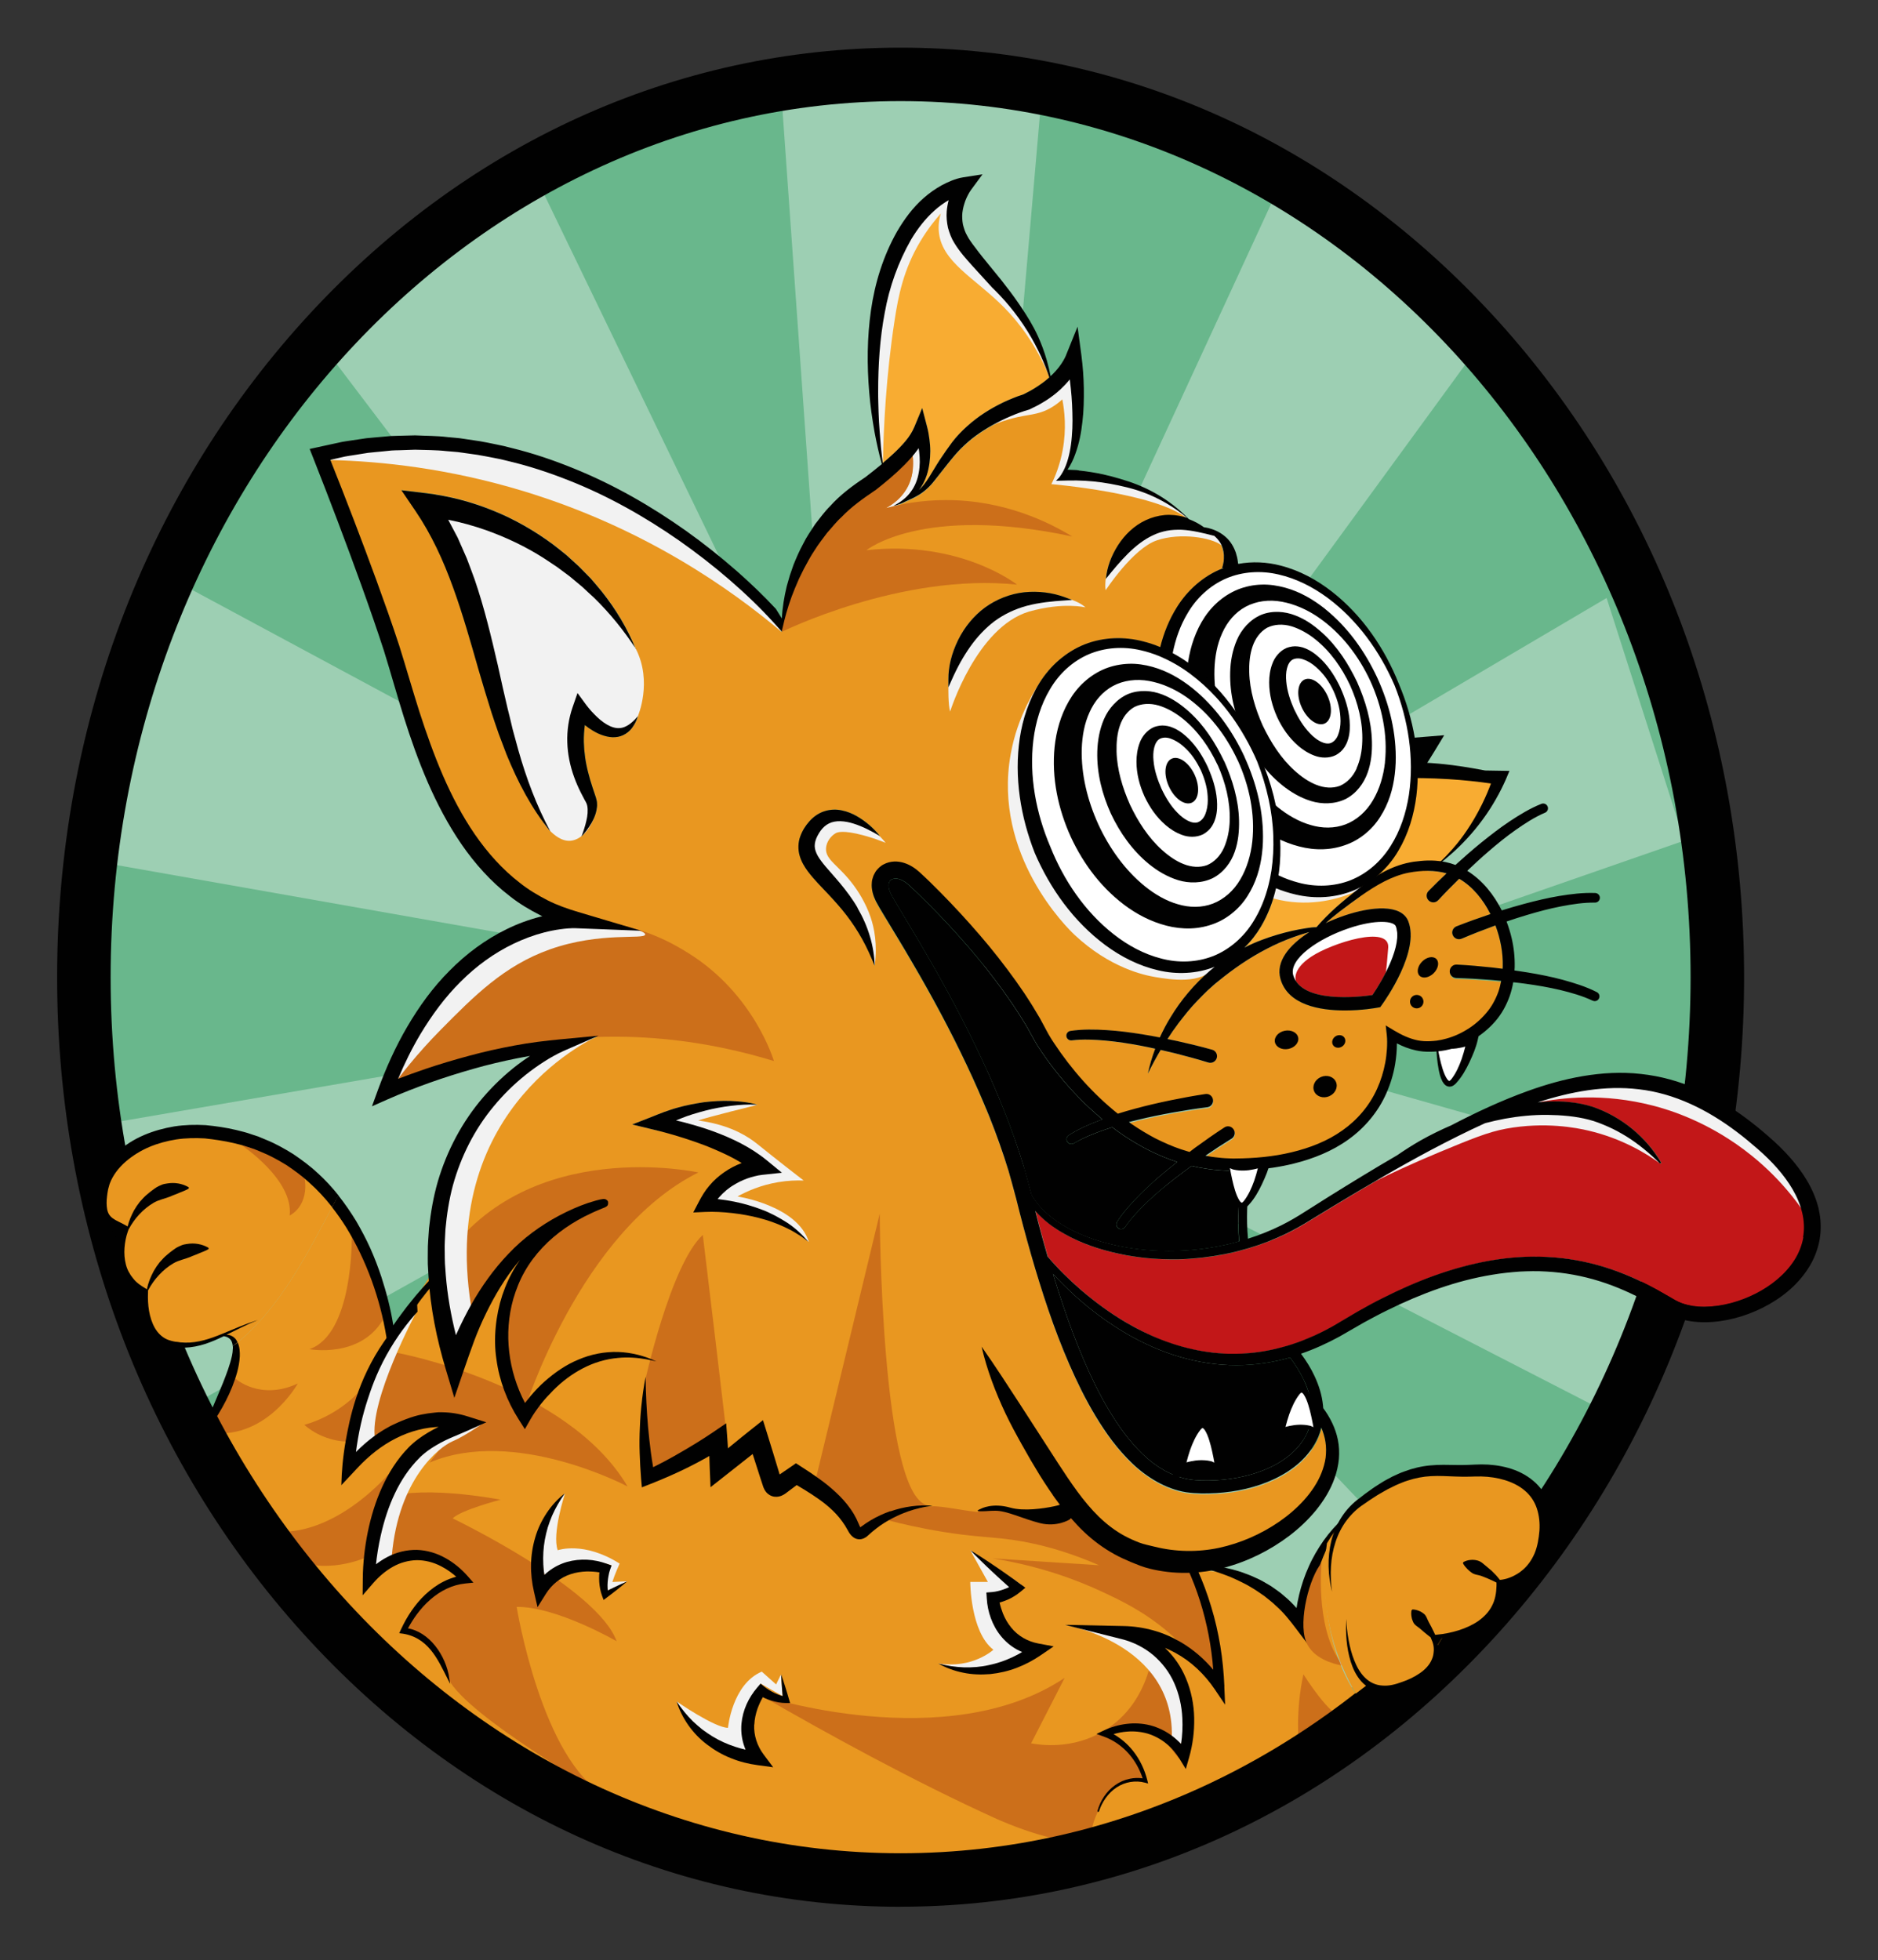 <?xml version="1.0" encoding="UTF-8"?>
<svg id="Layer_1" xmlns="http://www.w3.org/2000/svg" viewBox="0 0 281.78 294.12">
  <rect x="0" y="0" width="281.78" height="294.12" fill="#333333" stroke="none"/>
  <defs>
    <style>
      .cls-1 {
        fill: #fafafa;
      }

      .cls-2 {
        fill: #f2f2f2;
      }

      .cls-3 {
        fill: #f8ac32;
      }

      .cls-4 {
        fill: #e99720;
      }

      .cls-5 {
        fill: #fff;
      }

      .cls-6 {
        fill: none;
      }

      .cls-7 {
        stroke: #010101;
        stroke-miterlimit: 10;
        stroke-width: .25px;
      }

      .cls-7, .cls-8 {
        fill: #010101;
      }

      .cls-9 {
        opacity: .36;
      }

      .cls-10 {
        fill: #cc6f1a;
      }

      .cls-11 {
        fill: #69b78c;
      }

      .cls-12 {
        fill: #c21718;
      }
    </style>
  </defs>
  <ellipse class="cls-11" cx="135.13" cy="146.61" rx="122.54" ry="135.45"/>
  <path class="cls-8" d="M225.57,238.93c.33-.04.58-.09.83-.16.03-.27.04-.53.05-.8l-.87.96Z"/>
  <path class="cls-8" d="M41.75,216.34c-3.16,2.69-4.68,6.77-7.81,9.5,0,0-.08-.06-.08-.06.7-2.01,1.93-3.69,3.34-5.24,1.38-1.55,2.74-3.17,4.51-4.3,0,0,.05.09.05.09h0Z"/>
  <path class="cls-8" d="M21.98,193.66c.17-1.03.57-2,1.07-2.93l.42-.68c.15-.22.32-.43.48-.65.36-.41.73-.81,1.16-1.16.21-.18.42-.36.65-.52.23-.16.45-.34.69-.49.25-.13.5-.26.77-.37.26-.12.54-.15.82-.2,1.11-.18,2.26,0,3.25.57v.2c-.52.3-1,.44-1.45.64-.45.2-.89.33-1.29.53-.81.34-1.7.48-2.51.94-.79.45-1.53,1.05-2.18,1.76-.66.7-1.23,1.52-1.69,2.4l-.19-.06Z"/>
  <path class="cls-8" d="M18.99,184.56c.17-1.03.57-2,1.07-2.93l.42-.68c.15-.22.32-.43.48-.65.36-.41.73-.81,1.16-1.16.21-.18.42-.36.65-.52.23-.16.45-.34.69-.49.25-.13.5-.26.77-.37.26-.12.54-.15.82-.2,1.11-.18,2.26,0,3.25.57v.2c-.52.3-1,.44-1.45.64-.45.2-.89.33-1.29.53-.81.34-1.7.48-2.51.94-.79.45-1.53,1.05-2.18,1.76-.66.7-1.23,1.52-1.69,2.4l-.19-.06Z"/>
  <path class="cls-10" d="M200.9,249.04c.1.27.2.54.31.81.2.04.32.05.32.05-.23-.27-.44-.56-.63-.86Z"/>
  <path class="cls-2" d="M175.71,230.67s4.39,10.35,3.37,17l2.97,2.85s.18-14.17-6.33-19.85Z"/>
  <path class="cls-2" d="M70.77,237.34s-7.2,2.58-8.3,7.5l-1.46-.44s2.71-6.81,9.77-7.05Z"/>
  <path class="cls-6" d="M44.98,189.91c-3.97,6.62-8.79,12.61-15.81,15.32,7.43-.46,13.64-6.75,15.81-15.32Z"/>
  <g class="cls-9">
    <polygon class="cls-1" points="48.36 51.78 106.91 129 123.19 115.11 80.19 26.15 48.36 51.78"/>
    <polygon class="cls-1" points="117.24 14.14 124.71 119.45 147.03 120.81 156.56 11.16 117.24 14.14"/>
    <polygon class="cls-1" points="191.69 28.49 146 127.43 159.68 137.13 221.99 51.78 191.69 28.49"/>
    <polygon class="cls-1" points="241.06 89.72 147.17 145.05 152.89 160.81 252.71 126.12 241.06 89.72"/>
    <polygon class="cls-1" points="259.11 178.19 154.28 148.4 146.82 163.41 240.8 211.73 259.11 178.19"/>
    <polygon class="cls-1" points="220.53 242.55 145.37 163.64 131.32 172.78 187.72 262.15 220.53 242.55"/>
    <polygon class="cls-1" points="25.9 86.93 120.15 137.64 116.1 147.19 13.01 129 25.9 86.93"/>
    <polygon class="cls-1" points="12.59 169.18 113.55 151.84 116.45 161.8 25.09 212.89 12.59 169.18"/>
  </g>
  <path class="cls-4" d="M199.1,231.54c-2.05,3.44-2.72,6.53-2.94,7.71-.46,2.49-.43,4.63-.3,6.14-.69-1.43-3.01-5.72-8.12-8.13-3.14-1.48-6.04-1.63-7.67-1.58-20.71-22.17-41.41-44.33-62.12-66.5l-40.19,1.27c-6.46,10.24-12.92,20.48-19.38,30.72,0-2.63-.33-11.74-7.14-19.96-.3-.36-.61-.71-.92-1.05-4.05,7.68-8.35,16.26-15.04,21.55.03.23.06.49.07.78.27,5.32-3.46,10.91-5.3,13.4,5.61,9.43,15.1,22.76,30.27,35.05,21.76,17.63,44.03,24.06,56.22,26.63,0,0,22.83,3.73,48.78-2.59,3.5-.85,8.31-1.93,14.23-4.51,6.1-2.65,11.32-5.97,15.33-8.51,5.8-3.68,7.57-5.33,9.64-6.33-5.01-6.23-6.41-15.75-5.44-24.07Z"/>
  <g>
    <path class="cls-10" d="M166.39,269.14c-.49.61-1.19,1.6-1.79,2.93-.78,1.73-.73,2.56-1.08,3.09-2.05,3.14-13.93-2.24-13.93-2.24-12.63-5.72-25.94-13.07-35.46-18.57,0,0,27.91,9.2,45.61-2.61l-5.03,9.82c1.36.25,6.21.98,10.94-1.88,7.24-4.38,7.5-13.09,7.51-13.68,1.32,1.43,3.16,3.78,4.31,7.1,1.73,4.94,1.42,10.53.06,10.9-1.17.32-2.06-3.53-5.56-4.65-2.05-.66-4.14-.11-5.79.62.87.5,2.23,1.43,3.46,3.01,1.35,1.74,1.91,3.46,2.16,4.46-.49-.12-1.49-.31-2.69,0-1.5.39-2.4,1.32-2.73,1.69Z"/>
    <g>
      <path class="cls-8" d="M178.87,234.93c1.62-.18,3.27-.03,4.89.27l1.21.28,1.19.35c.78.28,1.57.56,2.32.93.77.32,1.48.78,2.21,1.2.68.49,1.4.94,2.02,1.52,1.31,1.07,2.39,2.39,3.39,3.74l-1.82.52c.16-3.01.86-6,2.1-8.73.6-1.37,1.37-2.66,2.22-3.88.87-1.21,1.84-2.33,2.93-3.31-.77,1.25-1.5,2.5-2.12,3.79-.63,1.29-1.16,2.61-1.61,3.95-.88,2.69-1.4,5.47-1.52,8.27l-.12,2.77-1.7-2.25c-.92-1.22-1.87-2.43-3.02-3.43-.54-.55-1.17-.99-1.76-1.48-.64-.43-1.26-.89-1.93-1.27-.66-.41-1.36-.75-2.06-1.09l-1.07-.48-1.1-.42c-1.48-.55-3.02-.96-4.62-1.25Z"/>
      <g>
        <g>
          <path class="cls-10" d="M52.78,185.58s.25,14.57-6.35,16.84c0,0,7.56,1.43,11.04-4.43,0,0-1.4-7.53-4.69-12.41Z"/>
          <path class="cls-10" d="M53.75,208.96c-.85.86-2.06,1.92-3.67,2.89-1.67,1.01-3.23,1.59-4.42,1.93.6.52,1.53,1.2,2.8,1.72,1.42.59,2.68.75,3.52.79.2-1.17.45-2.42.77-3.72.31-1.28.65-2.49,1-3.61Z"/>
          <path class="cls-10" d="M58.77,220.64s-9.08,11.17-19.42,8.88c.61,1.1,1.57,2.43,3.08,3.51,5.08,3.63,11.65.99,12.28.72.15-1.95.53-4.44,1.43-7.21.78-2.39,1.74-4.37,2.62-5.91Z"/>
          <path class="cls-10" d="M35.3,206.82s3.71,3.4,9.38.75c0,0-4.88,8.87-13.79,7.31l4.41-8.06Z"/>
          <path class="cls-10" d="M198.29,234.49c-1.8,2.11-3.5,8.62-2.35,11.75.97,2.62,4.23,3.42,5.26,3.61-.11-.27-.21-.54-.31-.81-3.53-5.35-2.6-14.55-2.6-14.55Z"/>
          <path class="cls-10" d="M195.57,251.21c-1.25,5.65-.68,10.73-.68,10.73,2.39-.54,6.64-4.42,6.64-4.42-1.81.33-5.96-6.32-5.96-6.32Z"/>
          <path class="cls-10" d="M59.55,202.96c-6.21,1.62-7.12,16.66-7.12,16.66,7.39-8.77,16.4-5.8,16.4-5.8l-4.39,5.62c12.8-5.42,29.72,3.58,29.72,3.58-9.05-15.35-34.61-20.06-34.61-20.06Z"/>
          <path class="cls-10" d="M161.98,223c2.77.4,7.48,1.52,11.81,5.1,10.5,8.68,8.6,23.49,8.43,24.63-1.36-2.06-3.5-4.87-6.68-7.63-3.76-3.26-7.2-4.89-10.17-6.28-3.68-1.72-9.23-3.85-16.44-5.01,5.32.34,10.65.69,15.97,1.03-5.96-2.61-10.83-3.58-14.22-3.97-2.51-.29-4.9-.35-9.14-1.03-3.54-.57-6.4-1.25-8.27-1.74.64-.38,1.62-.9,2.88-1.33,3.78-1.28,7.09-.73,8.01-.61,3.03.42,8.24.07,17.82-3.17Z"/>
          <path class="cls-10" d="M56.9,225s4.35-2.45,18.22,0c0,0-5.98,1.55-7.2,2.81,0,0,21.75,10.44,24.6,18.43,0,0-9.06-5.24-15-5.15,0,0,3.77,23.2,13.46,28.36,0,0-20.95-11.96-23.69-17.55-.49-1.01-1.88-6.14-5.35-6.94-.75-.18-1.42-.11-1.87-.02.39-1.03,1.91-4.68,5.8-6.51,1.49-.7,2.9-.92,3.93-.98-.3-.43-2.64-3.76-6.72-3.83-2.43-.04-5.36,1.23-8.54,5.39,0,0,.02-12.23,2.37-14.01Z"/>
        </g>
        <g>
          <path class="cls-2" d="M84.78,224.05s-1.99,6.04-1.1,8.54c0,0,3.9-1.41,9.29,2,0,0-.75,1.65-1.09,2.76l2.27-.1-2.96,1.38s-.63-2.38.58-3.75c0,0-5.4-2.31-10.08,1.42,0,0-1.75-7.07,3.09-12.25Z"/>
          <path class="cls-2" d="M159.78,243.78s16.24,2.7,16.05,16.64l1.38,1.24s5.69-15.69-17.43-17.88Z"/>
          <path class="cls-2" d="M145.58,232.58l2.64,4.76h-2.64s0,7.5,3.47,10.18c0,0-3.14,2.9-8.28,2.05,0,0,9.14,2.94,13.96-1.71,0,0-6.54-3.36-5.94-8.09,0,0,4.98-1.64,4.31-2.12s-7.52-5.08-7.52-5.08Z"/>
          <path class="cls-2" d="M101.53,255.28s5.71,3.95,7.7,3.95c0,0,.6-6.53,5.07-8.43l2.15,1.92.74-1.51.24,3.26-3.3-1.87s-3.31,4.96-2.26,9.92c0,0-6.43.25-10.35-7.24Z"/>
          <path class="cls-2" d="M62.52,196.77c-9.45,7.51-10.09,22.85-10.09,22.85l3.84-3.73c-.96-5.74,6.25-19.12,6.25-19.12Z"/>
          <path class="cls-2" d="M72.62,213.42s-2.71,1.97-4.71,2.82c-2,.85-8.11,5.62-9.12,17.18l-2.53,1.56c0-2.59.4-7.13,2.99-11.75.93-1.66,2.44-4.35,5.39-6.29,1.41-.93,3.21-1.72,3.85-2,1.65-.73,3.08-1.21,4.14-1.52Z"/>
          <g>
            <path class="cls-8" d="M73.33,217.42s.01,0,0,0h0Z"/>
            <path class="cls-7" d="M66.77,233.87c-1.27-.72-2.73-1.16-4.23-1.21-1.5-.02-3.01.34-4.32,1.03-.7.36-1.36.8-1.96,1.29.15-1.57.41-3.15.76-4.69.49-2.17,1.17-4.3,2.12-6.29.94-1.98,2.16-3.82,3.69-5.34.72-.74,1.59-1.36,2.52-1.91.47-.28.94-.53,1.43-.77.25-.12.49-.23.74-.34l.37-.16.31-.13.13-.05c.61-.26,1.22-.52,1.83-.79l2.46-1.1-2.51-.79c-1.24-.39-2.53-.6-3.82-.61h.14c-.26-.01-.18,0-.23,0h-.07s-.13,0-.13,0h-.26s-.5.05-.5.05c-.33.03-.67.07-1,.12-.66.1-1.33.23-1.98.42-1.8.53-3.47,1.38-3.72,1.51-2.43,1.3-4.22,2.96-5.3,4.1.39-3.34,1.1-6.1,1.78-8.19.48-1.47,1.27-3.89,2.88-6.8,1.56-2.81,3.25-4.96,4.62-6.47-.02-.28-.04-.56-.05-.83-2.24,2.07-3.76,4.02-4.7,5.37-4.1,5.9-5.2,11.72-5.76,14.82-.48,2.69-.62,4.94-.66,6.39l2.22-2.37c1.68-1.8,3.62-3.36,5.79-4.45,1.08-.55,2.21-.98,3.37-1.27.58-.15,1.16-.26,1.76-.34.3-.04.6-.07.9-.09l.45-.03h.22s.11,0,.11,0h.05s0,0,0,0c-.02,0-.05,0-.11-.01h.14s.06.02.09.02c-.15.07-.3.13-.44.21-.54.26-1.06.55-1.58.85-1.03.62-2.04,1.33-2.92,2.23-1.7,1.73-2.99,3.8-3.97,5.95-.98,2.16-1.66,4.43-2.13,6.72-.46,2.3-.72,4.61-.74,6.97l-.02,2.12,1.38-1.59c.86-.99,1.86-1.84,2.98-2.47,1.12-.63,2.37-.97,3.64-1,1.26,0,2.54.32,3.7.93.89.45,1.72,1.05,2.47,1.74-.74.19-1.47.45-2.14.8-.97.49-1.85,1.15-2.64,1.88-.79.73-1.47,1.56-2.08,2.44-.61.88-1.12,1.81-1.57,2.77l-.19.42c4.21.45,5.71,3.96,7.22,6.97-.5-3.51-3.01-7.02-6.29-7.5.42-.78.88-1.53,1.4-2.24.61-.82,1.29-1.59,2.05-2.25.76-.66,1.59-1.24,2.5-1.66.9-.43,1.86-.7,2.84-.8l.97-.1-.66-.75c-.95-1.08-2.06-2.02-3.34-2.73Z"/>
            <path class="cls-8" d="M183.71,253.01c-.09-2.02-.28-4.04-.61-6.04-.33-2-.78-3.98-1.37-5.91-1.16-3.88-2.84-7.6-5.02-11.02-.17-.27-.54-.36-.81-.19-.28.17-.37.54-.19.82,3.69,5.98,5.8,12.87,6.33,19.85-1.36-1.62-2.99-3.03-4.83-4.12-1.3-.76-2.69-1.38-4.15-1.78-1.46-.41-2.97-.63-4.48-.66l-8.79-.18,8.54,2.15c1.71.43,3.34,1.25,4.69,2.38,1.34,1.14,2.45,2.58,3.17,4.22.72,1.63,1.13,3.43,1.21,5.26.07,1.28,0,2.59-.19,3.87-.42-.45-.88-.87-1.38-1.24-.97-.73-2.09-1.26-3.26-1.57-1.18-.29-2.4-.36-3.58-.2-1.18.14-2.32.48-3.39.99l-1.08.51,1.11.4c1.44.52,2.74,1.43,3.76,2.6.92,1.05,1.61,2.31,2.06,3.66-.64-.09-1.29-.07-1.92.06-.8.16-1.55.49-2.21.96-.66.46-1.22,1.05-1.66,1.71-.45.66-.78,1.39-.99,2.15-.02.06.02.13.08.15.06.02.13-.02.15-.08.23-.73.58-1.42,1.02-2.03.45-.61.99-1.15,1.62-1.56,1.25-.83,2.85-1.1,4.26-.71l.47.13-.12-.48c-.4-1.6-1.12-3.14-2.17-4.45-.79-.99-1.78-1.84-2.9-2.48.66-.2,1.34-.33,2.03-.38,1.06-.09,2.12.02,3.12.31.99.31,1.92.8,2.73,1.46.81.65,1.49,1.46,2.04,2.34l.92,1.5.49-1.7c.56-1.96.81-3.94.77-5.96-.04-2.01-.44-4.05-1.24-5.95-.71-1.71-1.78-3.29-3.15-4.56.53.22,1.04.46,1.54.73,1.19.65,2.3,1.45,3.3,2.39,1,.93,1.89,1.99,2.66,3.13l1.53,2.27-.12-2.71Z"/>
            <path class="cls-8" d="M91.19,238.62c-.01-.12-.02-.25-.03-.37-.02-.31,0-.62.02-.94.03-.31.07-.62.13-.92.05-.3.13-.62.22-.86l.23-.66-.73-.26c-.94-.34-1.92-.55-2.92-.6-1-.05-2.03.05-3.03.33-.99.29-1.95.76-2.77,1.41-.22.17-.44.36-.64.55-.07-.53-.13-1.07-.15-1.6-.06-1.23.01-2.47.23-3.69.11-.61.26-1.22.43-1.82.19-.6.4-1.19.65-1.77.51-1.17,1.16-2.28,1.92-3.36-1.05.8-1.96,1.8-2.71,2.92-.75,1.12-1.35,2.37-1.73,3.68-.39,1.31-.61,2.69-.63,4.06-.03,1.38.13,2.75.44,4.1l.53,2.31,1.27-2.02c.87-1.37,2.16-2.43,3.7-2.93.76-.26,1.59-.38,2.42-.41.63,0,1.27.03,1.9.14-.01.11-.02.21-.03.32-.02.36-.02.73,0,1.09.05.72.18,1.44.43,2.12l.23.61.45-.34c.52-.4,1.05-.79,1.56-1.2.52-.41,1.03-.82,1.53-1.25-.61.26-1.21.54-1.8.82-.39.18-.78.37-1.16.56Z"/>
            <path class="cls-8" d="M113.18,258.76c.03-.81.21-1.62.48-2.41.22-.59.48-1.17.8-1.72.1.05.19.1.29.15.33.15.67.28,1.02.38.69.21,1.41.35,2.13.35h.65s-.16-.54-.16-.54c-.19-.63-.36-1.26-.57-1.89-.2-.63-.4-1.25-.62-1.88.03.66.07,1.32.12,1.97.03.43.07.86.11,1.29-.12-.03-.24-.06-.35-.1-.3-.1-.59-.22-.87-.35-.28-.13-.55-.29-.82-.45-.26-.16-.53-.35-.73-.51l-.54-.45-.5.58c-.65.76-1.19,1.6-1.6,2.51-.41.92-.68,1.91-.77,2.94-.09,1.03.02,2.09.33,3.09.08.27.18.53.29.79-.52-.12-1.04-.26-1.55-.43-1.17-.38-2.31-.89-3.37-1.53-.53-.32-1.04-.68-1.55-1.05-.49-.39-.97-.8-1.43-1.24-.91-.89-1.72-1.9-2.45-2.99.38,1.26.99,2.47,1.76,3.57.78,1.1,1.73,2.1,2.83,2.92,1.09.83,2.29,1.53,3.57,2.03,1.28.52,2.62.86,3.99,1.04l2.34.32-1.43-1.91c-.98-1.3-1.5-2.89-1.42-4.5Z"/>
            <path class="cls-8" d="M151.71,244.17c-.51-.62-.92-1.33-1.23-2.1-.2-.53-.38-1.08-.5-1.64.06-.02.12-.03.19-.05.35-.11.7-.23,1.04-.38.68-.3,1.32-.7,1.89-1.17l.75-.62-.74-.54c-.61-.45-1.22-.89-1.84-1.32-.62-.43-1.23-.87-1.86-1.29-.63-.42-1.25-.85-1.89-1.26-.63-.41-1.27-.82-1.93-1.21.53.55,1.06,1.08,1.61,1.61.54.54,1.09,1.05,1.64,1.57.55.53,1.11,1.02,1.67,1.54.3.27.6.54.9.81-.26.13-.53.24-.82.34-.29.1-.57.19-.87.26-.28.07-.61.12-.85.14l-.87.07.06.9c.06,1.02.26,2,.61,2.95.35.95.84,1.87,1.5,2.67.65.81,1.46,1.5,2.37,2.01.27.15.55.28.83.4-.48.28-.97.55-1.48.78-1.12.53-2.3.93-3.52,1.18-1.22.28-2.48.37-3.75.34-1.27-.05-2.55-.24-3.83-.57,1.15.64,2.41,1.11,3.73,1.37,1.32.28,2.69.32,4.05.21,1.36-.14,2.71-.45,3.99-.94,1.28-.49,2.5-1.14,3.64-1.92l1.9-1.3-2.3-.43c-1.61-.3-3.06-1.13-4.07-2.38Z"/>
          </g>
        </g>
      </g>
    </g>
  </g>
  <path class="cls-8" d="M69.67,187.16c-1.49,1.24-2.93,2.56-4.29,3.95-1.35,1.4-2.68,2.83-3.88,4.37-.62.75-1.18,1.55-1.77,2.33-.25.34-.49.69-.72,1.03-.39-2.48-1.02-4.89-1.79-7.27-.48-1.45-1.03-2.87-1.65-4.27-.63-1.4-1.35-2.75-2.12-4.08-.82-1.34-1.71-2.65-2.7-3.89-.31.59-.63,1.18-.94,1.78.76.97,1.47,1.98,2.13,3.03,3.05,4.98,5.1,10.69,6.04,16.48l.27,1.68.89-1.41c.51-.81,1-1.63,1.54-2.43.54-.79,1.06-1.59,1.65-2.36,1.11-1.56,2.33-3.05,3.58-4.51,1.27-1.45,2.61-2.83,4.02-4.14,1.42-1.3,2.87-2.58,4.46-3.68-1.66.99-3.23,2.14-4.72,3.38Z"/>
  <path class="cls-8" d="M34.93,202.37c0,.33-.05.68-.12,1.02-.3,1.38-.83,2.76-1.37,4.13-.55,1.37-1.16,2.73-1.73,4.12-.58,1.39-1.18,2.77-1.65,4.24,1.02-1.16,1.91-2.4,2.7-3.71.8-1.3,1.51-2.67,2.08-4.1.56-1.43,1.05-2.93,1.14-4.56.02-.68-.01-1.43-.33-2.12-.24.19-.48.39-.72.57.01.13.02.25.01.39Z"/>
  <path class="cls-8" d="M135.13,286.08c-33.88,0-65.71-14.56-89.63-40.99-23.81-26.32-36.93-61.29-36.93-98.47s13.12-72.15,36.93-98.47C69.42,21.71,101.25,7.15,135.13,7.15s65.71,14.56,89.63,40.99c23.81,26.32,36.93,61.29,36.93,98.47s-13.12,72.15-36.93,98.47c-23.92,26.44-55.75,40.99-89.63,40.99ZM135.13,15.17c-65.36,0-118.53,58.96-118.53,131.44s53.17,131.44,118.53,131.44,118.53-58.96,118.53-131.44S200.49,15.17,135.13,15.17Z"/>
  <g>
    <path class="cls-4" d="M50.32,180.15c-6.63-7.3-14.74-9.11-17.38-9.66-3.7-.77-7.82-1.62-11.71.66-4.54,2.66-7.15,8.65-5.68,10.8.67.97,2.39,1.48,2.69,3.26.05.31,0,.28,0,1.09,0,2,.01,3.64.96,4.79.29.35.54.49,1.13,1.22,0,0,.44.54.81,1.11,1.17,1.8.6,5.29,2.13,6.95.77.83,1.94.9,4.08,1.08,1.09.1,2.03.18,3.2-.13,1.66-.44,2.27-1.26,3.26-1,.73.19,1.2.85,1.48,1.39,6.69-5.29,10.98-13.86,15.04-21.55Z"/>
    <path class="cls-10" d="M43.47,182.36s3.03-1.36,2.19-5.9c0,0-2.33-3.18-9.42-4.65,0,0,7.83,5.18,7.22,10.56Z"/>
    <path class="cls-8" d="M47.68,176.02c-1.13-1.07-2.39-1.99-3.67-2.86-1.32-.82-2.68-1.59-4.13-2.17l-1.08-.45-1.11-.37c-.73-.27-1.49-.44-2.24-.63-1.51-.36-3.03-.58-4.59-.73-1.57-.09-3.15-.05-4.71.19-1.56.26-3.09.68-4.55,1.3-1.46.63-2.84,1.48-4.03,2.57-1.19,1.09-2.22,2.43-2.8,4.02-.15.39-.22.82-.33,1.23-.06.4-.13.78-.16,1.18-.08.79-.1,1.63.09,2.52.09.44.27.9.54,1.31.27.42.64.76,1.01,1.03.54.36,1.05.58,1.51.79-.06.25-.11.49-.15.74-.09.48-.14.96-.16,1.45-.04.97.05,1.97.33,2.93.26.97.79,1.88,1.45,2.63.56.68,1.29,1.15,2.03,1.57.01.9.11,1.76.29,2.63.22.99.55,1.98,1.12,2.88.55.9,1.41,1.66,2.43,2.03,1.03.35,2.03.4,3.03.38,1.01-.04,2-.24,2.94-.54.94-.3,1.84-.7,2.72-1.12.04-.02.08-.04.12-.06.24.04.46.11.65.22.29.17.49.41.58.71.06.17.1.37.11.56.24-.19.48-.38.72-.57-.06-.12-.12-.23-.19-.35-.25-.38-.66-.66-1.09-.74-.12-.03-.25-.03-.37-.04.7-.34,1.39-.68,2.08-1.03.87-.43,1.75-.83,2.65-1.2-1.85.59-3.64,1.37-5.43,2.11-1.78.73-3.63,1.35-5.51,1.3-.92-.02-1.9-.15-2.68-.47-.8-.34-1.43-.98-1.87-1.74-.87-1.54-1.1-3.51-1.02-5.31v-.32c.47-.85,1.01-1.64,1.66-2.32.65-.71,1.39-1.3,2.18-1.76.8-.46,1.69-.6,2.51-.94.41-.2.85-.32,1.29-.53.45-.2.93-.34,1.44-.64v-.2c-.98-.57-2.12-.76-3.24-.57-.28.05-.56.08-.82.2-.26.1-.52.23-.77.37-.24.14-.46.33-.69.49-.23.16-.44.34-.65.52-.43.34-.8.75-1.16,1.16-.16.22-.33.43-.48.65l-.42.68c-.47.87-.83,1.78-1.02,2.72l-.17-.1c-.71-.43-1.41-.88-1.9-1.53-.51-.62-.9-1.33-1.09-2.12-.2-.78-.26-1.62-.2-2.45.06-.82.23-1.7.49-2.43l.12-.34c.45-.82.98-1.6,1.61-2.26.65-.71,1.39-1.3,2.18-1.76.8-.46,1.69-.6,2.51-.94.41-.2.85-.32,1.29-.53.45-.2.93-.34,1.44-.64v-.2c-.98-.57-2.12-.76-3.24-.57-.28.05-.56.08-.82.2-.26.1-.52.23-.77.37-.24.14-.46.33-.69.49-.23.16-.44.34-.65.52-.43.34-.8.75-1.16,1.16-.16.22-.33.43-.48.65l-.42.68c-.41.77-.74,1.56-.94,2.38l-.33-.19c-.73-.41-1.43-.68-1.9-1.03-.46-.34-.72-.74-.84-1.34-.11-.59-.11-1.27-.02-1.96.03-.34.1-.7.16-1.04.1-.31.15-.63.27-.93.47-1.23,1.33-2.33,2.36-3.23,1.04-.9,2.25-1.65,3.54-2.2,1.3-.55,2.68-.92,4.08-1.14,1.41-.21,2.84-.23,4.27-.15,1.42.15,2.87.37,4.28.69.7.18,1.41.33,2.09.57l1.03.34,1,.41c1.34.53,2.61,1.24,3.84,1.99,1.2.81,2.37,1.65,3.43,2.64,1.25,1.11,2.39,2.35,3.43,3.68.32-.6.63-1.19.94-1.78-.94-1.18-1.96-2.29-3.08-3.31Z"/>
  </g>
  <g>
    <path class="cls-4" d="M231.06,223.19c-2.45-.98-6.17-2.18-10.83-2.53-2.7-.2-5.06-.38-7.98.36-7.05,1.79-10.97,7.31-12.11,8.92-.38.54-.72,1.07-1.04,1.6-.43,2.88-.75,7.45.47,12.82.96,4.21,2.55,7.5,3.85,9.74.61-.47,1.23-.93,1.84-1.4.46.21,1.17.49,2.07.6,2.59.32,4.56-.97,5.15-1.36,1.16-.78,1.92-1.72,2.4-2.49.5-1.23,1.01-2.46,1.51-3.7,0,0,8.42-.37,9.17-6.82,0,0,9.29-3.52,5.49-15.74Z"/>
    <path class="cls-8" d="M216.4,245.75l-.7,1.09c.31-.02.62-.04.93-.07,0-.01,0-.03,0-.04-.05-.32-.09-.6-.22-.97Z"/>
    <path class="cls-8" d="M232.46,225.66c-.46-1.35-1.33-2.6-2.43-3.51-1.1-.92-2.39-1.54-3.71-1.91-1.32-.37-2.67-.53-4.01-.53-.66,0-1.37.05-1.95.07-.61.03-1.22.03-1.85.02-1.25-.02-2.56-.07-3.89.06-1.33.12-2.65.43-3.89.9-.63.21-1.22.51-1.82.78-.57.31-1.16.6-1.71.96-.55.35-1.1.69-1.62,1.08-.53.37-1.05.75-1.55,1.16-1.04.74-2.01,1.75-2.72,2.85-.72,1.11-1.24,2.33-1.56,3.6-.61,2.53-.51,5.17.12,7.63-.2-1.25-.24-2.53-.17-3.78.07-1.25.29-2.49.68-3.67.38-1.18.94-2.29,1.67-3.26.75-.98,1.58-1.79,2.65-2.48.5-.37,1.03-.7,1.55-1.04.52-.35,1.06-.64,1.6-.95.27-.16.54-.3.82-.43l.83-.41c.57-.23,1.12-.49,1.7-.66,1.15-.38,2.33-.61,3.53-.67,1.2-.07,2.44.02,3.72.06.64.02,1.3.04,1.96.02.69-.01,1.25-.05,1.86-.03,1.2.03,2.38.2,3.5.54,1.11.34,2.16.85,3,1.57.85.71,1.47,1.63,1.82,2.68.35,1.05.47,2.19.39,3.36-.1,1.16-.29,2.33-.72,3.37-.44,1.04-1.09,1.96-1.96,2.64-.42.36-.91.62-1.4.86-.25.11-.51.21-.77.29-.13.03-.26.08-.39.1-.12.03-.28.06-.35.07l-.34.04c-.19-.24-.38-.48-.59-.71-.21-.22-.42-.44-.64-.65-.23-.2-.46-.4-.7-.59l-.72-.6c-.25-.19-.53-.33-.84-.39-.31-.07-.63-.09-.97-.05-.33.03-.68.13-1.03.32l-.05.19c.2.36.42.6.63.82.21.23.43.4.65.56.43.34,1.02.33,1.54.53.51.19,1.03.41,1.55.65.22.1.44.21.66.32v.5c-.03,1.05-.2,2.07-.67,2.97-.45.9-1.17,1.66-2.04,2.28-.87.61-1.88,1.06-2.93,1.4-1.05.33-2.19.57-3.25.66l-.31.03c-.08-.18-.16-.36-.25-.53-.22-.47-.46-.92-.71-1.37-.25-.45-.36-1-.79-1.3-.2-.16-.43-.3-.7-.4-.27-.11-.56-.19-.94-.21l-.16.13c-.07.38-.05.68,0,.97.04.29.13.54.24.78.2.49.72.71,1.1,1.05.38.34.77.67,1.18.99.11.09.23.17.34.26l.29.71c.05.13.11.38.15.59.03.22.05.44.04.66-.03.44-.08.89-.27,1.3-.33.84-.99,1.55-1.8,2.11-.81.56-1.73,1.01-2.72,1.34-.98.36-1.95.62-2.93.53-.97-.05-1.88-.47-2.59-1.17-.72-.69-1.23-1.62-1.62-2.59-.39-.97-.66-2.01-.85-3.05-.19-1.05-.32-2.11-.35-3.19-.12,2.14.02,4.33.67,6.43.33,1.04.81,2.08,1.58,2.94.76.87,1.88,1.48,3.05,1.62,1.17.17,2.35-.09,3.38-.42,1.07-.3,2.12-.73,3.1-1.35.98-.6,1.89-1.49,2.4-2.64.28-.56.4-1.19.45-1.81.02-.3,0-.6-.02-.9-.3.03-.61.06-.93.07l.7-1.09c.13.38.17.65.22.97,0,.01,0,.03,0,.04.94-.1,1.84-.28,2.75-.53,1.19-.35,2.37-.84,3.45-1.56,1.07-.72,2.04-1.68,2.68-2.88.52-.94.8-1.99.9-3.03.09-.02.19-.05.29-.08.34-.1.68-.23,1.01-.37.65-.3,1.28-.65,1.84-1.11,1.14-.88,2.01-2.09,2.57-3.39.55-1.31.8-2.67.9-4.03.08-1.36-.07-2.78-.53-4.14Z"/>
  </g>
  <g>
    <path class="cls-12" d="M270.45,181.98c-.57-2.45-2.02-4.72-3.78-6.72-.89-1-1.86-1.94-2.88-2.84-1.03-.91-2.09-1.78-3.18-2.6-4.34-3.28-9.31-5.76-14.66-6.37-5.06-.62-10.24.35-15.19,1.96.47-.05.93-.09,1.4-.12,2.26-.1,4.56.07,6.8.77,4.4,1.49,8.07,4.58,10.32,8.4l-.16.13c-1.56-1.54-3.22-2.92-5.02-4.05-.9-.56-1.83-1.07-2.78-1.48-.95-.42-1.95-.82-2.92-1.06-1.98-.51-4.08-.68-6.19-.71-2.11-.02-4.25.19-6.36.57-1,.19-1.99.41-2.97.67-2.74,1.24-5.44,2.6-8.1,4.01-4.92,2.62-9.75,5.46-14.54,8.35l-3.59,2.19c-1.19.74-2.45,1.46-3.74,2.08-1.77.85-3.61,1.55-5.48,2.11-.36.11-.82.24-1.36.38-.2.06-.4.11-.62.16-.2.05-.4.1-.62.15-.37.09-.74.16-1.1.23-1.15.23-2.26.39-3.32.51-.65.08-1.29.13-1.91.17-.08,0-.15.01-.23.02-.1,0-.2.01-.3.02-.31.02-.62.03-.92.04-.21,0-.41.01-.61.01-.2,0-.38,0-.57,0h-.06c-.31,0-.61,0-.9-.02-.14,0-.28,0-.42-.01-.21-.01-.42-.02-.63-.03-.12,0-.23-.01-.34-.02-.22-.01-.43-.03-.64-.04-.3-.03-.59-.05-.87-.08-.2-.02-.38-.04-.56-.06-.22-.03-.43-.05-.63-.08-.77-.1-1.43-.21-1.98-.31-.39-.07-.72-.14-.98-.2-2.78-.6-5.52-1.51-8.02-2.91-1.25-.69-2.44-1.52-3.51-2.51-.34-.32-.65-.65-.96-1,.15.6.3,1.2.46,1.8.45,1.69.91,3.38,1.4,5.06,1.53,1.8,3.24,3.48,5.03,5.03,2.1,1.81,4.33,3.45,6.71,4.84.09.05.17.1.26.15.25.15.51.3.8.45,2.56,1.43,6.72,3.41,12.11,3.95.28.03.57.06.85.08.14.01.27.02.4.03.37.03.75.04,1.13.05.15,0,.3,0,.46,0,.14,0,.27,0,.41,0,.15,0,.29,0,.44-.01.3,0,.62-.02.94-.04,1.57-.11,3.46-.36,5.57-.92.55-.15,1.12-.31,1.7-.5.04-.01.07-.03.1-.04.44-.15.89-.31,1.34-.48l1.77-.74,1.15-.55c.19-.1.38-.19.57-.29l1.12-.61,3.62-2.14c1.23-.69,2.47-1.38,3.75-2.02,2.53-1.28,5.14-2.43,7.82-3.4,5.36-1.92,11.11-3.1,16.91-2.78,2.89.14,5.77.66,8.54,1.5,2.76.85,5.42,2.04,7.92,3.41.63.35,1.25.7,1.86,1.06l.46.27c.15.09.32.19.44.25.25.14.52.27.8.38,1.12.44,2.4.61,3.68.59,2.58-.04,5.2-.78,7.55-1.96,2.34-1.19,4.44-2.88,5.81-5.01.68-1.06,1.14-2.23,1.36-3.43.21-1.21.16-2.46-.13-3.67Z"/>
    <path class="cls-3" d="M211.1,115.11c4.5.56,9.01,1.12,13.51,1.68-1.04,1.97-2.07,3.94-3.11,5.91-2.11,3.91-4.68,6.15-6.3,7.34-3.86,2.82-7.95,3.75-11.55,4.56-1.96.44-3.64.68-4.84.81l7.03-12.85,5.26-7.45Z"/>
    <g>
      <path class="cls-5" d="M215.58,156.92s.65,7.44,2.53,5.31c1.88-2.13,2.87-6.44,2.87-6.44,0,0-2.82,1.52-5.4,1.14Z"/>
      <path class="cls-8" d="M220.62,155.1c-.35.19-.76.4-1.16.58-.41.17-.81.36-1.23.5-.42.16-.84.29-1.28.4-.22.05-.44.11-.67.14-.11.03-.22.05-.38.06-.14.02-.27.05-.37.07-.02.02-.03.09-.02.09v.03s0,.06,0,.06v.11s.01.22.01.22l.02.44c.02.3.04.59.07.89.06.59.14,1.18.25,1.77.12.59.24,1.18.56,1.78.08.15.18.3.32.45.14.14.34.3.62.33.14.03.27,0,.4-.02.1-.04.24-.08.31-.14.18-.11.32-.25.43-.37.86-.94,1.46-2.02,1.98-3.12.52-1.11.99-2.21,1.26-3.43l.37-1.69-1.49.83ZM217.79,161.88c-.15.2-.31.31-.33.29-.03.04-.23-.11-.36-.32-.28-.43-.49-.98-.66-1.52-.17-.55-.32-1.12-.44-1.69l-.18-.86-.08-.43-.04-.22-.02-.11v-.03c.11.04.2.09.28.13.07.05.19.07.32.1.24.06.49.09.73.11.49.04.99.03,1.49-.03.46-.07.92-.15,1.36-.28-.16.63-.34,1.26-.55,1.87-.38,1.07-.85,2.12-1.51,2.98Z"/>
    </g>
    <path class="cls-3" d="M204.17,133.09c-.19.15-.38.29-.56.43-1.08.87-2.15,1.72-3.18,2.65-1.02.93-2,1.9-2.89,2.94-.5,0-.99.06-1.48.14-.75.11-1.49.26-2.24.42-1.48.34-2.94.77-4.38,1.31-.93.34-1.84.74-2.72,1.2.97-.94,1.8-2.01,2.48-3.15,1.07-1.81,1.81-3.77,2.27-5.78.96.39,1.95.71,2.96.94,2.9.69,6.07.51,8.85-.68.31-.13.6-.28.9-.43Z"/>
    <path class="cls-12" d="M205.93,149.29c-1.97.29-10.67,1.29-11.89-2.97-.69-2.43,3.71-5.5,8.37-7.06,2.04-.69,3.71-.95,4.91-.95s1.96.27,2.11.66c1.07,2.77-1.97,8.09-3.5,10.32Z"/>
    <path class="cls-8" d="M185.78,183.59c.01.89.06,1.78.13,2.66-.47.13-.93.27-1.4.38-5.36,1.27-11.01,1.43-16.43.37-2.7-.54-5.36-1.39-7.77-2.69-1.2-.65-2.34-1.42-3.35-2.33-.88-.79-1.63-1.71-2.21-2.73-.36-1.39-.76-2.8-1.14-4.2-1.69-5.6-3.9-11.01-6.36-16.27-2.48-5.27-5.21-10.4-8.13-15.41-1.44-2.51-2.95-5-4.43-7.46l-.54-.92c-.19-.31-.33-.59-.49-.89-.26-.52-.38-1-.34-1.39.05-.38.19-.62.47-.76.28-.14.7-.18,1.15-.04.46.15.93.43,1.37.83.52.47,1.03.96,1.54,1.45,1.03.99,2.03,2.01,3.02,3.03,1.98,2.07,3.89,4.19,5.72,6.38,1.82,2.2,3.55,4.46,5.15,6.81.39.59.81,1.17,1.18,1.78l1.12,1.81,1.04,1.87.26.47.31.52c.2.32.41.63.61.93,1.66,2.46,3.53,4.74,5.59,6.87,1.12,1.16,2.31,2.25,3.55,3.28-.04.02-.08.03-.12.05-1.69.63-3.36,1.34-4.92,2.33-.33.21-.43.64-.23.98.2.34.64.45.98.25h.01c1.44-.87,3.06-1.5,4.69-2.07.35-.12.71-.24,1.07-.35.57.44,1.15.85,1.75,1.26,1.24.82,2.52,1.58,3.85,2.25,1.34.65,2.71,1.24,4.14,1.7t.01,0c-.51.4-1.01.8-1.51,1.21-1.38,1.14-2.73,2.32-4,3.59-1.27,1.28-2.5,2.61-3.51,4.17-.21.33-.13.76.19.98.33.23.77.14,1-.19h.01c.95-1.39,2.16-2.64,3.41-3.84,1.25-1.19,2.6-2.31,3.98-3.38.85-.67,1.72-1.31,2.59-1.95.72.18,1.45.32,2.19.42.74.14,1.48.18,2.23.25.37.04.75.03,1.12.05.37,0,.75.04,1.12,0,.36,0,.72-.02,1.08-.04-.52,2.64-.74,5.3-.73,7.97Z"/>
    <path class="cls-8" d="M196.17,214.89c-1.05,2.39-3.25,4.19-5.72,5.32-2.49,1.15-5.26,1.73-8.03,1.88-1.37.07-2.82.06-4.09-.15-1.3-.22-2.55-.72-3.72-1.38-1.16-.67-2.25-1.5-3.23-2.46-.98-.96-1.9-2.01-2.73-3.13-1.67-2.24-3.09-4.7-4.35-7.24-2.5-5.11-4.43-10.52-6.12-15.99-.07-.21-.13-.42-.19-.62,1.09,1.18,2.23,2.31,3.42,3.39,2.12,1.9,4.39,3.62,6.82,5.11,4.84,2.98,10.43,4.98,16.22,5.19,2.89.11,5.79-.24,8.58-.98.18-.05.36-.1.54-.15,0,0,0,0,0,0,.83,1.12,1.58,2.3,2.14,3.55.56,1.24.96,2.55,1.06,3.86.1,1.31-.09,2.62-.61,3.8Z"/>
    <line class="cls-6" x1="96.35" y1="209.95" x2="96.35" y2="210"/>
    <polyline class="cls-6" points="147.99 226.77 147.91 226.77 147.42 226.79 147.2 226.79"/>
    <line class="cls-6" x1="118.48" y1="94.69" x2="117.62" y2="93.32"/>
    <path class="cls-4" d="M218.55,144.74h.03c1.81.1,3.57.25,5.34.44.52.06,1.03.12,1.54.19,0-.11.02-.21.02-.32.05-2.09-.36-4.21-1.1-6.19-.06.03-.13.05-.19.07-1.64.6-3.29,1.23-4.88,1.91h-.01c-.51.22-1.1-.02-1.32-.53-.22-.51.02-1.1.53-1.31,0,0,.02-.01.03-.01,1.68-.66,3.35-1.25,5.04-1.82.02,0,.03-.01.05-.02-1.09-2.16-2.66-4.12-4.69-5.3-1.07,1.05-2.13,2.12-3.14,3.21h-.01c-.38.42-1.01.44-1.41.07s-.43-1.01-.06-1.42c0,0,.01-.02.02-.02.89-.91,1.8-1.79,2.71-2.65-1.8-.5-3.8-.44-5.68-.1-2.55.5-4.89,1.89-7.11,3.44-1.1.79-2.23,1.59-3.29,2.42-.71.55-1.39,1.12-2.07,1.71.94-.44,1.91-.83,2.89-1.16,3.93-1.32,8.5-1.78,9.52.89,1.72,4.46-3.39,11.74-3.98,12.55l-.24.33-.4.07c-.21.04-2.32.42-4.88.42-3.79,0-8.57-.82-9.69-4.74-.74-2.58,1.31-5.09,4.34-7.02-.09.03-.18.05-.26.07-.72.2-1.42.44-2.11.68-1.39.5-2.73,1.09-4.03,1.77-2.6,1.35-4.99,2.99-7.23,4.82-.57.45-1.1.94-1.64,1.42-.52.51-1.04,1.01-1.53,1.54-1.02,1.04-1.93,2.18-2.82,3.34-.59.78-1.14,1.58-1.67,2.41.5.1,1,.2,1.5.31,1.74.39,3.46.8,5.2,1.29.53.15.84.7.7,1.23-.15.53-.7.85-1.24.7,0,0-.02,0-.02,0h-.02c-1.65-.52-3.36-.98-5.05-1.4-.7-.17-1.39-.33-2.09-.49-.68,1.15-1.32,2.33-1.92,3.55.27-1.26.64-2.51,1.1-3.73-.74-.16-1.47-.32-2.22-.46-1.72-.32-3.44-.6-5.17-.75-1.72-.16-3.46-.24-5.13-.04h-.01c-.4.05-.75-.23-.8-.63-.05-.39.23-.74.61-.79,1.84-.27,3.66-.23,5.45-.12,1.8.12,3.58.35,5.34.63.88.14,1.75.3,2.62.47.47-1.03,1-2.03,1.59-2.99,1.57-2.62,3.59-5,5.92-7.01.24-.21.49-.41.73-.6-2.68,1.05-5.7,1.18-8.47.53-2.92-.67-5.61-2.05-7.97-3.8-4.73-3.53-8.24-8.44-10.56-13.8-2.14-5.43-3.11-11.39-2.25-17.23.44-2.9,1.37-5.78,2.97-8.31,1.57-2.53,3.94-4.64,6.75-5.76,2.81-1.11,5.95-1.2,8.8-.45.88.23,1.74.52,2.57.86.52-2.12,1.34-4.17,2.52-6.04,1.57-2.53,3.94-4.64,6.75-5.76.02,0,.03-.01.05-.02l-.08-.02c.04-.07.1-.27.13-.41.04-.17.07-.33.1-.5.03-.17.03-.34.05-.51v-.51c-.06-.68-.24-1.35-.63-1.95-.22-.33-.5-.63-.81-.91-1.73-.45-3.35-.84-4.9-.92-.77-.02-1.52.01-2.24.15-.72.15-1.41.37-2.07.68-1.33.62-2.56,1.57-3.71,2.71-1.15,1.13-2.22,2.42-3.34,3.81.16-1.79.82-3.5,1.81-5.04.99-1.53,2.39-2.91,4.17-3.75.88-.41,1.85-.68,2.83-.77.98-.08,1.96.03,2.87.27.19.05.36.11.54.18-.99-.82-2.04-1.56-3.14-2.2-1.48-.87-3.06-1.56-4.69-2.06-.82-.25-1.64-.45-2.49-.63-.84-.18-1.68-.34-2.52-.45-1.69-.24-3.39-.32-5.08-.29l-1.8.04.47-.47c.87-1.13,1.31-2.49,1.59-3.85.16-.77.26-1.56.32-2.35.07-.79.1-1.58.1-2.38-.02-1.59-.09-3.18-.25-4.77-.05-.46-.1-.92-.16-1.39-.43.54-.9,1.04-1.4,1.5-.68.62-1.41,1.17-2.17,1.67-.38.25-.78.46-1.17.69l-1.2.6-.08.04-.12.04c-.88.25-1.87.61-2.77,1-.93.39-1.82.84-2.7,1.32-.87.49-1.72,1.02-2.52,1.61-.81.59-1.54,1.26-2.26,1.96-.35.35-.69.74-1.02,1.13-.33.4-.66.79-.98,1.2l-1.95,2.47c-.66.84-1.49,1.62-2.42,2.16-.59.35-1.2.63-1.82.89-.6.33-1.24.56-1.89.71.51-.28,1-.55,1.43-.91.44-.34.83-.73,1.15-1.17.66-.85,1.05-1.87,1.23-2.91.2-1.04.19-2.12.06-3.18-.02-.17-.05-.34-.07-.5-.06.08-.1.15-.16.22-.6.83-1.27,1.57-1.96,2.28-1.38,1.4-2.87,2.63-4.39,3.81h-.02s-.09.07-.09.07c-1.76,1.19-3.5,2.42-4.96,3.96-.8.71-1.44,1.56-2.16,2.36-.63.86-1.31,1.69-1.87,2.61-.61.89-1.11,1.85-1.62,2.8l-.72,1.46-.64,1.5c-.66,1.59-1.19,3.25-1.62,4.94v.02s-.34,1.48-.34,1.48l-1.08-1.2c-2.08-2.32-4.41-4.53-6.8-6.6-2.4-2.07-4.9-4.03-7.5-5.84-5.2-3.63-10.75-6.76-16.63-9.06-2.93-1.17-5.94-2.16-9-2.87l-1.15-.28-1.16-.23c-.77-.14-1.54-.32-2.32-.43l-2.34-.33c-.78-.13-1.56-.15-2.35-.23-1.56-.18-3.14-.15-4.7-.21l-2.36.08c-.39.02-.78.02-1.17.04l-1.17.12c-.78.08-1.56.14-2.34.23l-2.33.37c-.39.07-.77.12-1.16.19l-1.15.26-1.02.23c2.39,6,4.7,12.02,6.92,18.08,1.18,3.25,2.34,6.49,3.42,9.8,1.05,3.32,1.98,6.63,3.02,9.89,2.09,6.49,4.54,12.9,8.34,18.44,1.89,2.75,4.12,5.26,6.74,7.26,1.29,1.03,2.71,1.87,4.17,2.62,1.46.74,3.02,1.28,4.59,1.75l9.45,2.81-9.85-.38c-.3-.02-.74,0-1.12.03-.4.03-.8.07-1.19.13-.8.11-1.59.27-2.38.47-1.57.4-3.11.97-4.58,1.68-2.95,1.41-5.64,3.37-7.97,5.71-2.36,2.32-4.34,5.03-6.05,7.89-1.27,2.14-2.38,4.38-3.34,6.69,1.34-.52,2.69-1.01,4.06-1.47,2.19-.74,4.41-1.4,6.64-2,2.23-.61,4.49-1.11,6.78-1.53,2.28-.44,4.58-.72,6.9-.93l5.68-.54-5.26,2.3h0c-.96.44-1.97,1.01-2.91,1.6-.95.61-1.87,1.26-2.75,1.97-1.76,1.4-3.37,2.99-4.8,4.73-2.87,3.46-4.93,7.55-6.12,11.87-.58,2.17-.92,4.39-1.12,6.63-.04,1.12-.15,2.25-.1,3.38.01.56,0,1.13.03,1.69l.12,1.69c.24,3.05.78,6.09,1.53,9.08.04-.09.07-.17.11-.26.65-1.45,1.37-2.87,2.14-4.26,1.55-2.77,3.42-5.39,5.63-7.7,2.2-2.34,4.81-4.24,7.6-5.73,1.4-.74,2.85-1.39,4.35-1.9.38-.13.76-.25,1.15-.35.2-.05.39-.1.59-.15.11-.02.21-.05.32-.06.05-.01.12-.02.19-.03.03,0,.11,0,.17,0,.03,0,.14.01.26.07.14.09.22.14.31.33.07.54-.14.64-.16.66-.06.06-.1.08-.1.08-.13.08-.16.09-.22.12l-.15.06-.27.11-.53.22c-.35.15-.7.3-1.04.46-2.75,1.26-5.31,2.99-7.37,5.18-1.03,1.09-1.93,2.29-2.66,3.58-.74,1.29-1.29,2.68-1.71,4.1-1.49,5.22-.74,10.87,1.75,15.63.27-.36.55-.71.84-1.05.66-.77,1.35-1.51,2.11-2.18,1.51-1.34,3.2-2.52,5.1-3.29,1.87-.8,3.92-1.19,5.92-1.13,2.01.07,3.96.58,5.73,1.41-.42-.1-.83-.19-1.25-.26l-.51,3.64c.06-.35.13-.7.19-1.05.04,2.54.16,5.06.37,7.55.12,1.25.26,2.49.41,3.73.1.77.22,1.53.35,2.29,1.36-.68,2.7-1.39,4.01-2.16.84-.49,1.69-.98,2.52-1.5.83-.51,1.65-1.05,2.46-1.59l1.97-1.34.18,2.45c.03.44.05.88.08,1.31l.66-.54c.96-.77,1.9-1.55,2.87-2.32l1.73-1.37.65,2.09c.58,1.87,1.16,3.74,1.72,5.62l.13.44,1.68-1.15.77-.53.73.47c1.77,1.14,3.6,2.34,5.23,3.87.82.76,1.58,1.59,2.24,2.53.17.23.31.48.47.72.15.25.28.51.41.76l.35.78c.09.21.17.39.22.47.05-.03.11-.07.18-.12.45-.32.9-.64,1.37-.92.95-.56,1.95-1.02,2.97-1.38,2.05-.72,4.23-1.01,6.33-.84-.05,0-.09.01-.14.02,1.44-.09,4.84.68,7.01.86-.18-.05-.09-.15.43-.36,0,0,1.68-.92,4.4-.15.48.14,1.03.21,1.6.25l.96.02c2.39-.04,4.86-.65,4.86-.71h0c-1.1-1.45-2.1-2.95-3.04-4.46-.93-1.51-1.82-3.03-2.67-4.57-.85-1.52-1.71-3.08-2.46-4.68-1.51-3.2-2.78-6.53-3.58-10.01,2.07,2.9,3.93,5.84,5.83,8.75l5.65,8.75c1.89,2.88,3.77,5.73,6.11,8.01,1.17,1.13,2.45,2.12,3.86,2.88.7.38,1.44.71,2.19,1,.76.29,1.56.43,2.34.63,3.13.77,6.44.84,9.63.17,3.2-.69,6.32-2.05,9.05-3.93,1.36-.94,2.63-2.03,3.73-3.25,1.08-1.22,2.02-2.58,2.61-4.07.3-.74.51-1.5.62-2.28.1-.78.11-1.56-.02-2.34-.11-.74-.33-1.47-.63-2.18-.11.48-.26.94-.45,1.39-.63,1.47-1.61,2.75-2.75,3.8-1.15,1.05-2.46,1.88-3.84,2.52-2.75,1.3-5.74,1.93-8.72,2.12-1.5.08-2.95.1-4.54-.13-1.55-.25-3.03-.83-4.38-1.58-1.34-.76-2.57-1.69-3.67-2.73-1.09-1.05-2.09-2.18-2.99-3.36-1.8-2.37-3.29-4.93-4.61-7.54-2.62-5.25-4.63-10.74-6.35-16.29-.86-2.77-1.66-5.56-2.41-8.37-.37-1.4-.73-2.8-1.08-4.21-.37-1.38-.75-2.74-1.13-4.12-1.67-5.45-3.85-10.75-6.29-15.93-2.46-5.18-5.17-10.24-8.07-15.2-1.44-2.49-2.94-4.93-4.44-7.42l-.56-.94c-.19-.31-.38-.67-.56-1.01-.38-.77-.7-1.71-.6-2.77.02-.13.03-.26.05-.4l.12-.4c.07-.27.22-.52.36-.77.15-.25.36-.46.55-.67.23-.17.45-.38.7-.49,1.02-.53,2.15-.5,3.05-.22.92.29,1.69.81,2.32,1.38.55.5,1.07,1,1.6,1.51,1.04,1.02,2.07,2.06,3.07,3.11,2.01,2.11,3.95,4.29,5.81,6.53,1.86,2.26,3.62,4.59,5.26,7.03.4.62.82,1.21,1.19,1.85l1.14,1.9,1.04,1.93.26.48.25.42c.18.3.37.59.56.88,2.63,3.98,5.85,7.63,9.58,10.61.88-.28,1.77-.53,2.65-.77,1.73-.47,3.47-.87,5.21-1.23,1.75-.36,3.49-.69,5.28-.95.55-.09,1.06.3,1.14.84.09.55-.29,1.06-.84,1.14,0,0-.02,0-.02,0h-.02c-1.72.22-3.46.49-5.18.8-1.73.31-3.44.66-5.14,1.07-.48.11-.95.23-1.41.35.13.09.25.19.37.28,1.16.79,2.35,1.52,3.59,2.17,1.25.62,2.52,1.2,3.85,1.64.42.14.85.27,1.28.4.28-.21.55-.42.83-.63,1.44-1.05,2.89-2.07,4.4-3.05.46-.31,1.08-.18,1.38.29.31.46.18,1.08-.29,1.39,0,0-.01,0-.02.01h-.02c-1.3.81-2.61,1.68-3.89,2.55.12.02.24.05.36.07.68.14,1.37.19,2.07.27.35.04.69.04,1.04.06.35,0,.69.05,1.05.02,2.82-.02,5.66-.28,8.39-.93,2.72-.66,5.37-1.68,7.62-3.27,2.25-1.58,4.09-3.74,5.22-6.25.57-1.25.98-2.58,1.23-3.95.13-.68.21-1.37.25-2.06.04-.68.05-1.4-.02-2.03l-.16-1.47,1.26.76c1.13.68,2.32,1.24,3.55,1.48.62.12,1.23.15,1.88.12.32,0,.64-.05.96-.08.31-.07.63-.09.94-.18,1.25-.28,2.45-.78,3.54-1.45,1.1-.66,2.09-1.5,2.9-2.46.83-.95,1.44-2.06,1.87-3.25.18-.53.32-1.08.42-1.63-.5-.05-1-.1-1.5-.14-1.74-.14-3.5-.25-5.23-.29h-.01c-.56-.02-.99-.47-.98-1.03.02-.55.47-.99,1.03-.98ZM68.68,80.63l1.37,3.12c.4,1.05.8,2.11,1.18,3.17,1.46,4.26,2.49,8.59,3.48,12.88l.71,3.21.74,3.2c.27,1.05.52,2.12.77,3.18l.86,3.15c1.19,4.19,2.71,8.28,4.8,12.18-2.82-3.42-4.9-7.44-6.58-11.56l-1.18-3.12c-.36-1.05-.73-2.1-1.07-3.15l-.98-3.17-.94-3.17c-1.21-4.23-2.39-8.43-3.86-12.47-1.46-4.04-3.24-7.92-5.6-11.4l-2.14-3.15,3.75.45c3.45.42,6.83,1.31,10.02,2.61,3.2,1.29,6.2,3.02,8.95,5.05.68.53,1.35,1.05,2.01,1.59l1.89,1.72,1.79,1.82c.56.64,1.1,1.29,1.64,1.94,2.11,2.65,3.87,5.57,5.11,8.66-1.82-2.79-3.91-5.36-6.24-7.64-.6-.56-1.21-1.1-1.79-1.66l-1.87-1.56-1.95-1.45c-.68-.44-1.35-.89-2.02-1.34-2.72-1.73-5.64-3.11-8.65-4.18-1.85-.65-3.73-1.17-5.64-1.55l1.42,2.68ZM95.16,108.74c-.24.42-.56.82-.97,1.14s-.92.58-1.47.67c-.55.1-1.11.07-1.63-.05-1.05-.23-1.97-.73-2.78-1.3-.19-.14-.37-.28-.55-.42-.11.84-.17,1.7-.15,2.55.04,1.52.25,3.05.65,4.57.19.76.41,1.52.67,2.29l.39,1.17c.07.21.14.39.2.69.08.27.07.53.08.79-.05,1.01-.4,1.85-.82,2.61-.43.75-.93,1.44-1.52,2.05.3-.79.55-1.57.73-2.36.19-.77.25-1.57.14-2.21-.05-.15-.07-.31-.14-.43-.04-.11-.15-.3-.25-.47l-.58-1.11c-.38-.76-.73-1.55-1.02-2.37-.59-1.63-.96-3.39-1.01-5.17-.06-1.78.21-3.58.79-5.26l.74-2.14,1.29,1.76c.22.3.51.64.78.95.28.31.58.61.88.9.61.57,1.26,1.06,1.96,1.37.69.3,1.43.41,2.17.1.74-.3,1.41-.93,2.01-1.64-.14.44-.3.89-.56,1.3ZM119.62,185.13c-.3-.18-.59-.38-.9-.54l-.93-.46c-1.25-.59-2.55-1.05-3.88-1.39-1.33-.35-2.68-.58-4.04-.74-1.35-.15-2.76-.23-4.05-.17l-1.79.08.84-1.61c.45-.86.95-1.7,1.6-2.44.63-.76,1.38-1.41,2.18-1.97.8-.56,1.67-1.02,2.58-1.37.02,0,.05-.02.07-.02-.43-.26-.86-.51-1.3-.75-1.23-.65-2.52-1.21-3.84-1.75-1.32-.51-2.66-.98-4.03-1.4-1.36-.43-2.76-.81-4.11-1.13l-3.15-.76,2.9-1.13c.64-.25,1.26-.52,1.91-.75.65-.21,1.28-.46,1.95-.63,1.31-.38,2.65-.62,3.99-.83,1.35-.16,2.7-.24,4.05-.19,1.34.06,2.69.2,3.97.57-1.33-.08-2.65,0-3.95.16-1.3.16-2.58.39-3.84.72-1.25.33-2.5.69-3.69,1.18-.25.09-.48.19-.72.29.44.1.88.21,1.32.32,1.43.39,2.86.8,4.27,1.32,2.8,1.03,5.57,2.34,8.01,4.33l2.29,1.88-2.99.32c-.13.02-.34.05-.53.08-.19.04-.38.08-.57.13-.39.09-.77.21-1.14.34-.75.27-1.46.63-2.13,1.05-.34.2-.65.45-.96.69-.29.27-.6.52-.86.82-.17.16-.32.34-.47.52.83.09,1.64.22,2.46.38,1.43.28,2.82.7,4.18,1.21,1.36.51,2.64,1.21,3.85,1.99,1.2.8,2.27,1.8,3.17,2.87-.59-.41-1.11-.87-1.73-1.21ZM128.08,123.59c-1.32-.42-2.7-.53-3.69-.03-.5.24-.91.62-1.26,1.09-.34.48-.66,1.06-.79,1.57-.14.53-.13.98.03,1.46.15.49.46,1.01.86,1.54.39.53.86,1.07,1.34,1.61.47.55.97,1.1,1.45,1.68.96,1.16,1.89,2.38,2.66,3.72,1.56,2.65,2.49,5.66,2.57,8.65-.58-1.38-1.16-2.72-1.87-3.98-.7-1.26-1.48-2.45-2.35-3.58-.86-1.12-1.81-2.18-2.8-3.23-.99-1.06-2.04-2.08-3.02-3.38-.48-.66-.95-1.4-1.22-2.34-.27-.92-.24-2.01.09-2.88.32-.89.77-1.59,1.36-2.26.58-.66,1.36-1.24,2.25-1.52.88-.29,1.81-.31,2.63-.13.83.17,1.58.48,2.26.87,1.35.79,2.51,1.79,3.44,2.97-1.28-.76-2.59-1.44-3.93-1.86ZM145.55,97.06c-1.02,1.45-1.93,3.08-2.77,4.99l-.48,1.07v-1.17c-.02-1.93.48-3.93,1.46-5.94.97-1.95,2.36-3.63,4.01-4.85,1.71-1.25,3.81-2.07,5.92-2.3,2.1-.21,4.21.05,6.09.75l1.1.41-1.17.08c-1.73.11-3.75.3-5.64.8-1.77.48-3.38,1.24-4.81,2.28-1.36,1.02-2.61,2.33-3.71,3.89Z"/>
    <line class="cls-6" x1="97.21" y1="203.95" x2="97.2" y2="203.98"/>
    <path class="cls-6" d="M148.22,226.76c-.26.05-.6.06-.99.04-.02,0-.03,0-.04,0-.07,0-.14-.01-.2-.01-.05-.01-.1-.01-.15-.02-.02,0-.03,0-.04,0"/>
    <path class="cls-6" d="M139.8,225.9h0c-1.19.07-2.64.52-3.5.82-.05.02-.1.04-.14.05-.18.07-.33.12-.44.17,0,0-.01,0-.02,0-.06.03-.11.05-.14.06-.02,0-.03.01-.03.01"/>
    <path class="cls-2" d="M49.56,69.02c7.72.19,17.74,1.26,28.93,4.65,18.21,5.53,31.17,14.72,38.78,21.13,0,0-.81-3.65-3.76-5.58s-20.49-19.98-42.46-22.36c-21.97-2.38-21.49,2.16-21.49,2.16Z"/>
    <path class="cls-3" d="M157.47,56.59s-.05.05-.07.07c-.57.52-1.2.97-1.86,1.4-.32.22-.67.41-1.01.61l-1.01.52c-1.06.33-1.99.72-2.94,1.16-.99.48-1.95,1-2.86,1.6-.92.59-1.79,1.26-2.61,2-.81.73-1.58,1.52-2.25,2.4-.66.89-1.25,1.74-1.84,2.63-.58.88-1.1,1.81-1.65,2.67-.43.69-.9,1.31-1.48,1.87.51-.67.9-1.43,1.16-2.22.38-1.17.52-2.39.53-3.6,0-.61-.05-1.21-.13-1.81-.08-.61-.17-1.17-.34-1.82l-.74-2.85-1.18,2.84c-.3.72-.75,1.43-1.31,2.1-.56.67-1.18,1.31-1.85,1.93-.51.48-1.04.93-1.58,1.39-.2-1.56-.35-3.12-.46-4.69-.09-1-.13-2.01-.17-3.01-.02-1-.07-2.01-.06-3,0-4,.25-7.99.99-11.87.69-3.88,2.04-7.61,3.94-10.95.98-1.64,2.15-3.16,3.54-4.39.65-.59,1.36-1.1,2.11-1.54-.14.54-.24,1.1-.29,1.67-.07.83.02,1.67.19,2.48.23.8.51,1.59.95,2.28.84,1.38,1.82,2.43,2.79,3.52l2.89,3.17c1.59,1.53,3.54,3.7,5.33,6.59,1.57,2.54,2.58,4.93,3.24,6.86Z"/>
    <path class="cls-8" d="M195.45,91.74c1.09.28,2.21.45,3.35.51.57.03,1.14.02,1.71,0,.09-.01.16,0,.22,0,0,.1-.03.3-.08.53l-.14.88c-.03.29-.06.59-.08.89,0,.29-.02.59,0,.89.03,1.18.21,2.35.49,3.47.53,2.26,1.43,4.33,2.3,6.33l.36.83.96-.02,2.1-.03-.14.46c-.59,1.94-1.15,3.89-1.73,5.83l-.64,2.17,2.27-.2c1.27-.1,2.53-.24,3.8-.36l.88-.09c-.22.39-.46.78-.69,1.18-.21.59-.42,1.17-.63,1.76,2.34-.07,4.88-.04,7.6.13,2.26.14,4.38.37,6.35.65-.3.8-.73,1.87-1.34,3.11-1.56,3.18-3.24,5.29-3.71,5.87-.89,1.09-2.13,2.47-3.8,3.89,2.47-1.75,5.84-4.62,8.68-9.02,1.32-2.05,2.26-4.02,2.94-5.74l-3.64-.06c-.8-.15-2.8-.53-4.9-.8-1.67-.21-2.84-.29-3.13-.31-.22-.02-.43-.02-.66-.04.34-.54.68-1.08,1.01-1.62l1.53-2.52-2.95.24-3.8.31c-.52.04-1.03.09-1.55.13.35-1.22.7-2.45,1.03-3.68l.42-1.54c.04-.21.1-.48.06-.89-.03-.41-.27-.94-.65-1.26-.38-.33-.77-.45-1.04-.5-.29-.05-.51-.05-.69-.05l-2.17.13c-.8-1.65-1.54-3.27-2.09-4.93-.31-.97-.54-1.96-.64-2.95-.05-.49-.06-.98-.06-1.48l.04-.75c.03-.3.07-.64,0-1.09-.04-.22-.11-.48-.28-.74-.17-.26-.43-.48-.71-.6-.58-.22-.99-.12-1.26-.09-.52.08-1.03.14-1.55.18-1.04.08-2.09.06-3.14-.06-.42-.04-.85-.11-1.27-.19-.14-.02-.28-.06-.42-.08,0,0-.02,0-.03,0-.03,0-.08-.02-.15-.03-.01,0-.02,0-.02,0-.12-.02-.28-.06-.47-.11-.05-.01-.1-.02-.15-.04-1.19-.31-2.36-.74-3.49-1.29h0s-.09-.04-.13-.06c1.72,1.35,3.76,2.34,5.94,2.9ZM200.86,92.27s-.03-.01-.04-.02c.05.01.08.02.04.02Z"/>
    <path class="cls-2" d="M132.47,69.49c.1-5.37.48-13.08,1.75-21.38.57-3.74,1.34-7.67,3.88-11.92,1.11-1.85,2.24-3.24,3.06-4.16-.17.57-.38,1.46-.31,2.54.29,4.74,5.44,7.1,9.89,11.64,2.05,2.09,4.64,5.36,6.74,10.37-2.03-7.19-4.96-11.81-7.79-14.29-6.23-5.46-7.62-9.15-5.06-13.81,0,0-4.52-.35-9.7,8.46-5.18,8.81-5,22.69-2.46,32.54Z"/>
    <path class="cls-2" d="M136.44,67.55c.28.69.65,1.92.44,3.41-.49,3.4-3.59,5.08-3.97,5.28.63-.08,1.83-.33,3.01-1.18,1.37-.99,2.06-2.21,2.25-2.93.73-2.74.22-6.54.22-6.54-.65.66-1.29,1.31-1.94,1.97Z"/>
    <path class="cls-2" d="M147.87,64.21c1.68-.76,3.09-1.19,4.06-1.45,2.27-.6,3.73-.46,5.62-1.5.84-.47,1.45-.98,1.84-1.34.34,1.72.64,4.41.06,7.59-.39,2.13-1.07,3.86-1.68,5.13.28-.19.68-.48,1.11-.9.67-.66,1.76-2.04,2.42-5.14,1.32-6.18,0-12.32,0-12.32-4.47,3.31-8.94,6.62-13.42,9.93Z"/>
    <path class="cls-2" d="M95.71,107.44s2.22-5.11-.3-10.08c-2.52-4.97-12.26-16.75-21.82-19.59-9.56-2.84-9.93-2.78-9.93-2.78,0,0,7.96,11.16,9.13,21.84,1.17,10.67,6.89,25.12,9.8,27.89.47.44,1.64,1.56,3.05,1.42,1.85-.18,3.53-2.46,3.59-4.54.02-.53-.08-.89-.59-2.5-.57-1.79-1.06-3.28-1.42-4.34-.06-2.05-.12-4.1-.19-6.14l1.36-.8,3.33,2.41,2.04-.8,1.22-.4.73-1.58Z"/>
    <path class="cls-8" d="M95.41,97.36c-1.82-2.79-3.91-5.36-6.24-7.64-.6-.56-1.21-1.1-1.79-1.66l-1.87-1.56-1.95-1.45c-.68-.44-1.35-.89-2.02-1.34-2.72-1.73-5.64-3.11-8.65-4.18-1.85-.65-3.73-1.17-5.64-1.55l1.42,2.68,1.37,3.12c.4,1.05.8,2.11,1.18,3.17,1.46,4.26,2.49,8.59,3.48,12.88l.71,3.21.74,3.2c.27,1.05.52,2.12.77,3.18l.86,3.15c1.19,4.19,2.71,8.28,4.8,12.18-2.82-3.42-4.9-7.44-6.58-11.56l-1.18-3.12c-.36-1.05-.73-2.1-1.07-3.15l-.98-3.17-.94-3.17c-1.21-4.23-2.39-8.43-3.86-12.47-1.46-4.04-3.24-7.92-5.6-11.4l-2.14-3.15,3.75.45c3.45.42,6.83,1.31,10.02,2.61,3.2,1.29,6.2,3.02,8.95,5.05.68.53,1.35,1.05,2.01,1.59l1.89,1.72,1.79,1.82c.56.64,1.1,1.29,1.64,1.94,2.11,2.65,3.87,5.57,5.11,8.66Z"/>
    <path class="cls-8" d="M95.71,107.44c-.14.44-.3.89-.56,1.3-.24.42-.56.82-.97,1.14s-.92.58-1.47.67c-.55.1-1.11.07-1.63-.05-1.05-.23-1.97-.73-2.78-1.3-.19-.14-.37-.28-.55-.42-.11.84-.17,1.7-.15,2.55.04,1.52.25,3.05.65,4.57.19.76.41,1.52.67,2.29l.39,1.17c.07.21.14.39.2.69.08.27.07.53.08.79-.05,1.01-.4,1.85-.82,2.61-.43.75-.93,1.44-1.52,2.05.3-.79.55-1.57.73-2.36.19-.77.25-1.57.14-2.21-.05-.15-.07-.31-.14-.43-.04-.11-.15-.3-.25-.47l-.58-1.11c-.38-.76-.73-1.55-1.02-2.37-.59-1.63-.96-3.39-1.01-5.17-.06-1.78.21-3.58.79-5.26l.74-2.14,1.29,1.76c.22.3.51.64.78.95.28.31.58.61.88.9.61.57,1.26,1.06,1.96,1.37.69.3,1.43.41,2.17.1.74-.3,1.41-.93,2.01-1.64Z"/>
    <path class="cls-2" d="M157.76,72.64s15.62,1.3,20.36,5.15c0,0-2.96-3.27-7.13-4.52-3.38-1.05-10.68-2.71-11.53-2.46s-1.7,1.82-1.7,1.82Z"/>
    <path class="cls-2" d="M142.3,103.12s-.05,2.6.26,3.64c0,0,3.94-12.66,11.86-15.01,5.19-1.45,8.44-.62,8.44-.62,0,0-.5-.57-1.99-1.12s-10.81-1.44-14.06,2.84c-3.25,4.29-4.52,10.26-4.52,10.26Z"/>
    <path class="cls-8" d="M160.88,90.01l-1.17.08c-1.73.11-3.75.3-5.64.8-1.77.48-3.38,1.24-4.81,2.28-1.36,1.02-2.61,2.33-3.71,3.89-1.02,1.45-1.93,3.08-2.77,4.99l-.48,1.07v-1.17c-.02-1.93.48-3.93,1.46-5.94.97-1.95,2.36-3.63,4.01-4.85,1.71-1.25,3.81-2.07,5.92-2.3,2.1-.21,4.21.05,6.09.75l1.1.41Z"/>
    <path class="cls-2" d="M165.9,86.91s0,.06-.02.17c-.03.32-.08,1,.02,1.47,0,0,4.09-6.27,7.68-7.48s8.17-.38,9.59.67-.31-1.27-.31-1.27l-5.06-1.57-3.7-.22-5.54,3.01"/>
    <path class="cls-5" d="M194.44,147.19s-.72-1.66,2.32-3.67,11.8-4.83,11.53-1.33c-.27,3.5-.38,3.86-.38,3.86,0,0,2.21-3.91,1.73-6.22s.19-2.4-2.34-2.19-11.28,2.61-12.5,4.74-2.57,3.16-.37,4.81Z"/>
    <ellipse class="cls-8" cx="193.03" cy="156.03" rx="1.78" ry="1.39" transform="translate(-26.46 40.14) rotate(-11.12)"/>
    <ellipse class="cls-8" cx="198.81" cy="163.04" rx="1.78" ry="1.57" transform="translate(-47.97 90.89) rotate(-23.06)"/>
    <ellipse class="cls-8" cx="200.87" cy="156.24" rx="1.02" ry=".91" transform="translate(-52.97 138.25) rotate(-33.82)"/>
    <circle class="cls-8" cx="212.57" cy="150.28" r="1.01"/>
    <ellipse class="cls-8" cx="214.25" cy="145.13" rx="1.78" ry="1.23" transform="translate(-39.87 194.01) rotate(-45)"/>
    <path class="cls-2" d="M157.31,100.65c-1.91,2.46-4.62,6.69-5.66,12.48-2.74,15.18,8.59,26.2,9.56,27.11,5.32,5,10.51,6.08,12.13,6.35,2.23.37,6.96,1.17,8.97-1.53,1.16-1.56.93-3.63.7-4.72-8.57-13.23-17.14-26.46-25.71-39.7Z"/>
    <path class="cls-2" d="M175.79,94.81s-9.29,16.47,5.84,33.87c10,11.15,21.77,5.22,22.36,4.72s.75-4.72.75-4.72l-28.95-33.87Z"/>
    <ellipse class="cls-5" cx="193.32" cy="109.42" rx="17.59" ry="25.29" transform="translate(-27.12 82.05) rotate(-22.43)"/>
    <g>
      <path class="cls-8" d="M209.88,102.58c-2.12-5.29-5.43-10.2-9.99-13.78-2.27-1.78-4.88-3.21-7.74-3.94-2.05-.54-4.26-.65-6.38-.25-.81.15-1.6.37-2.37.68-.02,0-.03.01-.05.02-2.8,1.12-5.17,3.23-6.75,5.76-1.18,1.87-2,3.93-2.52,6.04-.06.21-.1.43-.15.64h0c-.05.22-.09.44-.13.65-.07.33-.12.65-.17.98-.05.29-.08.58-.11.87-.09.71-.14,1.42-.17,2.13-.03.5-.04.99-.03,1.49,0,.62.03,1.25.07,1.87.07,1.06.19,2.13.36,3.18.1.63.22,1.26.36,1.89.27,1.25.61,2.49,1.01,3.71.23.71.49,1.4.76,2.1.57,1.32,1.21,2.62,1.94,3.88.57.99,1.18,1.97,1.85,2.9.38.54.78,1.06,1.18,1.57.77.97,1.6,1.9,2.48,2.76.45.45.9.87,1.38,1.28.56.49,1.13.95,1.73,1.4.1.07.2.15.3.22.56.4,1.14.79,1.74,1.14.6.36,1.22.7,1.86,1,.18.09.37.18.55.26.19.09.37.16.56.24.96.39,1.95.71,2.96.94,2.9.69,6.07.51,8.85-.68.31-.13.6-.28.9-.43.96-.5,1.85-1.12,2.66-1.83,1.19-1.04,2.21-2.28,2.99-3.62,1.51-2.53,2.35-5.39,2.71-8.25.7-5.76-.42-11.57-2.64-16.82ZM211.4,119.24c-.42,2.73-1.29,5.4-2.75,7.69-1.43,2.3-3.53,4.14-6,5.13-2.47.97-5.23,1.06-7.81.37-1.04-.27-2.05-.64-3.02-1.1-.19-.08-.37-.17-.54-.26-.18-.09-.36-.18-.53-.28-.58-.31-1.14-.65-1.69-1.02-.47-.32-.92-.65-1.36-.99-.08-.07-.17-.13-.25-.2-.67-.54-1.3-1.11-1.92-1.71-.47-.45-.92-.93-1.35-1.41-.68-.76-1.32-1.56-1.92-2.39-.42-.57-.81-1.16-1.18-1.76-.48-.77-.93-1.55-1.35-2.36-.56-1.07-1.07-2.17-1.51-3.29-.2-.47-.4-.95-.58-1.43-.36-.94-.67-1.9-.94-2.87-.2-.69-.37-1.38-.52-2.08-.19-.86-.34-1.73-.44-2.6-.09-.65-.15-1.29-.19-1.95-.04-.52-.06-1.05-.06-1.57-.01-.69.01-1.38.06-2.07.03-.48.08-.95.13-1.42.02-.13.03-.25.05-.37.03-.22.06-.43.1-.65h0c.04-.22.08-.43.12-.64.42-2.11,1.13-4.15,2.22-5.97,1.34-2.31,3.36-4.19,5.8-5.25,2.44-1.04,5.23-1.22,7.86-.6,2.65.6,5.15,1.87,7.37,3.51,4.45,3.31,7.83,8,10.05,13.14,2.06,5.2,2.96,10.91,2.15,16.4Z"/>
      <path class="cls-8" d="M198.8,91.34c-1.74-1.38-3.72-2.55-5.97-3.17-1.12-.3-2.3-.5-3.52-.46-1.21.03-2.44.28-3.59.74-1.15.47-2.22,1.16-3.14,2-.92.84-1.69,1.83-2.3,2.89-1.21,2.13-1.87,4.48-2.12,6.81-.47,4.7.53,9.36,2.43,13.54,1.93,4.16,4.81,7.97,8.68,10.67,1.93,1.34,4.14,2.37,6.55,2.84,1.2.23,2.45.29,3.69.14,1.24-.15,2.46-.52,3.57-1.08,1.1-.57,2.09-1.35,2.9-2.24.82-.89,1.44-1.92,1.94-2.96,1-2.11,1.4-4.37,1.49-6.59.15-4.45-.94-8.79-2.74-12.74-1.83-3.94-4.4-7.6-7.88-10.39ZM207.81,114.35c-.22,2.04-.81,4.02-1.8,5.7-.98,1.69-2.44,2.99-4.11,3.63-1.68.64-3.53.62-5.28.09-1.76-.5-3.43-1.48-4.92-2.68-2.99-2.42-5.34-5.71-6.99-9.29-1.64-3.58-2.6-7.5-2.49-11.35.06-1.91.4-3.81,1.17-5.48.75-1.67,1.93-3.09,3.51-3.94,1.58-.85,3.51-1.11,5.43-.75,1.92.35,3.81,1.19,5.5,2.35,3.39,2.34,6.04,5.78,7.79,9.57,1.73,3.8,2.62,8.05,2.18,12.15Z"/>
      <path class="cls-8" d="M198.32,94.88c-1.16-1.04-2.46-1.98-4.01-2.56-1.52-.59-3.39-.76-5.09-.07-1.69.72-2.96,2.2-3.63,3.76-.68,1.58-.97,3.23-1.01,4.86-.09,3.26.73,6.41,2.03,9.31,1.35,2.87,3.21,5.54,5.74,7.6,1.26,1.02,2.71,1.89,4.35,2.4,1.63.5,3.57.5,5.22-.31,1.63-.85,2.72-2.37,3.27-3.91.56-1.55.7-3.15.66-4.71-.08-3.13-.98-6.11-2.21-8.89-1.31-2.75-2.98-5.38-5.3-7.47ZM203.56,115.29c-.55,1.23-1.47,2.17-2.54,2.62-1.1.4-2.34.31-3.52-.16-1.19-.47-2.29-1.25-3.29-2.16-2.02-1.83-3.55-4.23-4.75-6.74-1.13-2.54-1.95-5.27-2.02-7.99-.04-1.35.09-2.7.51-3.91.42-1.2,1.15-2.19,2.17-2.77,1.04-.52,2.35-.6,3.64-.22,1.28.39,2.53,1.1,3.63,1.99,2.23,1.79,3.95,4.24,5.18,6.87,1.19,2.65,1.93,5.55,1.83,8.41-.04,1.42-.31,2.83-.86,4.05Z"/>
      <path class="cls-8" d="M201.15,103.23c-.72-1.52-1.6-2.98-2.83-4.22-.62-.61-1.3-1.19-2.17-1.6-.21-.11-.45-.18-.68-.27-.25-.06-.49-.13-.76-.15-.53-.07-1.1.02-1.64.21-1.08.45-1.83,1.44-2.16,2.37-.36.94-.48,1.89-.48,2.82,0,1.85.48,3.6,1.2,5.21.75,1.61,1.77,3.1,3.17,4.31.7.6,1.5,1.12,2.45,1.47.92.35,2.15.43,3.2-.1.5-.28.94-.66,1.23-1.11.16-.21.26-.45.38-.67.08-.23.19-.46.24-.69.26-.92.26-1.82.2-2.69-.14-1.74-.68-3.36-1.36-4.89ZM200.76,110.29c-.25.64-.69,1.05-1.12,1.2-.88.29-2.14-.45-3.08-1.46-.98-1-1.75-2.28-2.38-3.6-.59-1.33-1.06-2.75-1.18-4.15-.15-1.37.11-2.81.9-3.29.4-.23,1-.29,1.64-.06.64.21,1.28.6,1.85,1.09.57.49,1.1,1.05,1.55,1.68.45.63.84,1.31,1.17,2.01.31.71.58,1.45.76,2.2.18.75.26,1.52.27,2.27,0,.75-.13,1.49-.38,2.11Z"/>
      <path class="cls-8" d="M195.73,101.96c-1.06.49-1.25,2.36-.41,4.18.84,1.82,2.37,2.9,3.44,2.41,1.06-.49,1.25-2.36.41-4.18-.84-1.82-2.37-2.9-3.44-2.41Z"/>
    </g>
    <ellipse class="cls-5" cx="172.69" cy="120.81" rx="17.59" ry="25.29" transform="translate(-33.03 75.04) rotate(-22.43)"/>
    <g>
      <path class="cls-8" d="M186.75,113.61c1.8,3.96,2.89,8.29,2.74,12.74-.09,2.22-.49,4.48-1.49,6.59-.5,1.05-1.12,2.07-1.94,2.96-.81.89-1.8,1.67-2.9,2.24-1.11.57-2.33.93-3.57,1.08-1.24.15-2.49.08-3.69-.14-2.41-.47-4.61-1.5-6.55-2.84-3.87-2.7-6.75-6.5-8.68-10.67-1.9-4.18-2.91-8.84-2.43-13.54.25-2.34.9-4.69,2.12-6.81.61-1.06,1.37-2.05,2.3-2.89.92-.84,1.99-1.53,3.14-2,1.15-.46,2.38-.7,3.59-.74,1.21-.04,2.39.15,3.52.46,2.25.62,4.23,1.79,5.97,3.17,3.47,2.79,6.05,6.44,7.88,10.39ZM185.71,114.09c-1.75-3.79-4.4-7.23-7.79-9.57-1.69-1.16-3.58-2-5.5-2.35-1.92-.35-3.85-.1-5.43.75-1.58.86-2.77,2.27-3.51,3.94-.77,1.67-1.11,3.57-1.17,5.48-.11,3.85.86,7.77,2.49,11.35,1.65,3.57,3.99,6.86,6.99,9.29,1.49,1.2,3.16,2.18,4.92,2.68,1.76.53,3.6.55,5.28-.09,1.67-.65,3.13-1.94,4.11-3.63.99-1.68,1.58-3.67,1.8-5.7.44-4.1-.45-8.35-2.18-12.15Z"/>
      <path class="cls-8" d="M183.7,114.23c1.23,2.78,2.14,5.76,2.21,8.89.03,1.56-.11,3.16-.66,4.71-.54,1.54-1.63,3.06-3.27,3.91-1.65.81-3.59.81-5.22.31-1.64-.51-3.08-1.37-4.35-2.4-2.53-2.06-4.39-4.74-5.74-7.6-1.3-2.89-2.12-6.04-2.03-9.31.05-1.63.33-3.28,1.01-4.86.68-1.56,1.95-3.04,3.63-3.76,1.71-.68,3.58-.52,5.09.07,1.54.59,2.85,1.53,4.01,2.56,2.32,2.09,3.99,4.72,5.3,7.47ZM182.66,114.71c-1.23-2.63-2.95-5.08-5.18-6.87-1.1-.89-2.35-1.61-3.63-1.99-1.29-.38-2.6-.3-3.64.22-1.02.58-1.76,1.57-2.17,2.77-.42,1.2-.54,2.56-.51,3.91.07,2.72.89,5.45,2.02,7.99,1.19,2.51,2.73,4.91,4.75,6.74,1,.91,2.11,1.7,3.29,2.16,1.18.47,2.42.56,3.52.16,1.08-.45,1.99-1.39,2.54-2.62.54-1.23.82-2.63.86-4.05.09-2.86-.64-5.76-1.83-8.41Z"/>
      <path class="cls-8" d="M181.23,115.11c.68,1.53,1.22,3.15,1.36,4.89.06.87.06,1.77-.2,2.69-.05.23-.16.46-.24.69-.12.22-.22.46-.38.67-.29.45-.73.82-1.23,1.11-1.05.53-2.28.45-3.2.1-.95-.35-1.75-.87-2.45-1.47-1.4-1.21-2.42-2.71-3.17-4.31-.73-1.62-1.2-3.37-1.2-5.21,0-.92.13-1.87.48-2.82.34-.93,1.08-1.91,2.16-2.37.54-.19,1.12-.28,1.64-.21.27.02.51.09.76.15.23.09.47.16.68.27.86.41,1.55.99,2.17,1.6,1.23,1.24,2.11,2.7,2.83,4.22ZM180.19,115.59c-.34-.7-.72-1.38-1.17-2.01-.45-.63-.98-1.19-1.55-1.68-.57-.49-1.21-.87-1.85-1.09-.64-.23-1.24-.16-1.64.06-.79.48-1.05,1.92-.9,3.29.12,1.4.59,2.81,1.18,4.15.62,1.32,1.39,2.6,2.38,3.6.95,1.01,2.21,1.75,3.08,1.46.43-.15.87-.57,1.12-1.2.25-.62.38-1.36.38-2.11,0-.75-.08-1.52-.27-2.27-.18-.75-.45-1.49-.76-2.2Z"/>
      <ellipse class="cls-8" cx="177.32" cy="117.14" rx="2.12" ry="3.63" transform="translate(-32.71 84.69) rotate(-24.67)"/>
    </g>
    <path class="cls-2" d="M113.64,165.77s-7.54,1.85-8.88,2.34c4.07.55,6.64,1.89,8.28,3.08.81.59,1.65,1.33,4.86,3.84,1.12.88,2.06,1.6,2.69,2.09-1.08-.04-2.37,0-3.8.24-2.65.44-4.73,1.37-6.13,2.15,0,0,9.02,1.35,10.7,6.83,0,0-6.81-5.47-12.12-5.34-5.31.13-3.5-.19-3.5-.19,0,0,5.7-5.83,9-5.83,0,0-12.48-6.17-15.99-6.28,0,0,8.69-4.36,14.9-2.93Z"/>
    <path class="cls-8" d="M121.34,186.34c-.59-.41-1.11-.87-1.73-1.21-.3-.18-.59-.38-.9-.54l-.93-.46c-1.25-.59-2.55-1.05-3.88-1.39-1.33-.35-2.68-.58-4.04-.74-1.35-.15-2.76-.23-4.05-.17l-1.79.08.84-1.61c.45-.86.95-1.7,1.6-2.44.63-.76,1.38-1.41,2.18-1.97.8-.56,1.67-1.02,2.58-1.37.02,0,.05-.02.07-.02-.43-.26-.86-.51-1.3-.75-1.23-.65-2.52-1.21-3.84-1.75-1.32-.51-2.66-.98-4.03-1.4-1.36-.43-2.76-.81-4.11-1.13l-3.15-.76,2.9-1.13c.64-.25,1.26-.52,1.91-.75.65-.21,1.28-.46,1.95-.63,1.31-.38,2.65-.62,3.99-.83,1.35-.16,2.7-.24,4.05-.19,1.34.06,2.69.2,3.97.57-1.33-.08-2.65,0-3.95.16-1.3.16-2.58.39-3.84.72-1.25.33-2.5.69-3.69,1.18-.25.09-.48.19-.72.29.44.1.88.21,1.32.32,1.43.39,2.86.8,4.27,1.32,2.8,1.03,5.57,2.34,8.01,4.33l2.29,1.88-2.99.32c-.13.02-.34.05-.53.08-.19.04-.38.08-.57.13-.39.09-.77.21-1.14.34-.75.27-1.46.63-2.13,1.05-.34.2-.65.45-.96.69-.29.27-.6.52-.86.82-.17.16-.32.34-.47.52.83.09,1.64.22,2.46.38,1.43.28,2.82.7,4.18,1.21,1.36.51,2.64,1.21,3.85,1.99,1.2.8,2.27,1.8,3.17,2.87Z"/>
    <path class="cls-2" d="M132.87,126.45c-.83-.34-1.96-.76-3.35-1.13-3.13-.83-3.91-.44-4.15-.3-.71.41-1.36,1.27-1.43,2.22-.13,1.81,1.91,2.54,4.18,5.63.48.65,1.74,2.46,2.52,4.78.51,1.53,1.05,3.99.6,7.23,0,0-1.58-7.62-6.83-12.02s-4.18-9.36-.58-10.15c1.06-.23,2.16-.3,3.47.03,3.01.77,4.84,2.78,5.57,3.7Z"/>
    <path class="cls-8" d="M128.67,136.24c1.56,2.65,2.49,5.66,2.57,8.65-.58-1.38-1.16-2.72-1.87-3.98-.7-1.26-1.48-2.45-2.35-3.58-.86-1.12-1.81-2.18-2.8-3.23-.99-1.06-2.04-2.08-3.02-3.38-.48-.66-.95-1.4-1.22-2.34-.27-.92-.24-2.01.09-2.88.32-.89.77-1.59,1.36-2.26.58-.66,1.36-1.24,2.25-1.52.88-.29,1.81-.31,2.63-.13.83.17,1.58.48,2.26.87,1.35.79,2.51,1.79,3.44,2.97-1.28-.76-2.59-1.44-3.93-1.86-1.32-.42-2.7-.53-3.69-.03-.5.24-.91.62-1.26,1.09-.34.48-.66,1.06-.79,1.57-.14.53-.13.98.03,1.46.15.49.46,1.01.86,1.54.39.53.86,1.07,1.34,1.61.47.55.97,1.1,1.45,1.68.96,1.16,1.89,2.38,2.66,3.72Z"/>
    <path class="cls-2" d="M249.11,174.57c-1.88-2.07-6.68-6.72-14.18-8.04-6.73-1.19-12.54.04-15.94,2.49-3.83,2.76-12.58,8.17-12.58,8.17,2.2-1.08,5.46-2.62,9.48-4.29,4.89-2.03,7.39-3.06,10.09-3.56,5.86-1.07,10.61-.12,12.35.29,4.99,1.17,8.63,3.39,10.77,4.94Z"/>
    <path class="cls-2" d="M230.75,165.4c3.42-.68,9.77-1.47,17.3.49,2.41.62,8.57,2.47,14.82,7.53,4.73,3.82,7.61,7.95,9.25,10.71-.74-2.73-2.67-8.38-7.8-13.42-6.32-6.21-13.57-7.61-15.79-8.05-2.02-.39-4-.53-6-.49-6.73.13-15.81,3.74-15.81,3.74l4.03-.5Z"/>
    <path class="cls-8" d="M272.89,181.41c-.72-3.04-2.43-5.62-4.36-7.8-.97-1.1-2.03-2.11-3.11-3.05-1.07-.94-2.18-1.85-3.33-2.71-2.3-1.72-4.77-3.26-7.44-4.44-2.67-1.18-5.53-1.97-8.44-2.28-2.91-.33-5.84-.16-8.69.32-2.85.48-5.61,1.27-8.29,2.24-3.97,1.43-7.77,3.21-11.47,5.14-1.57.68-3.11,1.43-4.6,2.27-1.21.69-2.38,1.44-3.53,2.23-3.45,2.01-6.86,4.09-10.24,6.2l-3.56,2.25c-1.18.76-2.34,1.44-3.58,2.06-1.61.8-3.28,1.46-5,2.01-.07-.76-.11-1.51-.13-2.28-.06-2.68.15-5.41.65-8.02,2.16-.16,4.31-.46,6.42-.99,2.87-.72,5.7-1.84,8.15-3.61,2.45-1.76,4.47-4.17,5.68-6.94.61-1.38,1.05-2.83,1.3-4.31.18-1.05.27-2.1.27-3.16.88.46,1.83.83,2.84,1.05.73.17,1.49.22,2.22.21.37,0,.73-.04,1.1-.06.36-.06.73-.08,1.09-.16,2.89-.55,5.54-2.1,7.49-4.32.98-1.12,1.71-2.46,2.2-3.85.23-.67.4-1.35.52-2.04.63.07,1.26.14,1.89.23,1.73.24,3.45.53,5.14.93,1.68.41,3.35.88,4.87,1.6h.02c.35.17.77.03.94-.32.18-.35.04-.78-.32-.96-1.65-.84-3.39-1.37-5.13-1.85-1.74-.47-3.5-.81-5.26-1.1-.65-.11-1.3-.2-1.96-.3.01-.17.03-.34.03-.51.03-1.45-.12-2.9-.45-4.31-.2-.86-.46-1.7-.77-2.52,1.03-.35,2.06-.69,3.09-.99,1.67-.5,3.36-.95,5.06-1.28,1.7-.33,3.42-.59,5.1-.57h.02c.39,0,.71-.3.73-.69.02-.4-.3-.73-.69-.75-1.86-.07-3.66.16-5.43.45-1.78.3-3.52.72-5.24,1.18-1.13.3-2.25.64-3.36.98-1.18-2.34-2.87-4.5-5.18-5.94,1.03-.98,2.09-1.96,3.16-2.88,1.32-1.14,2.68-2.25,4.09-3.24,1.41-.99,2.87-1.94,4.42-2.6h.01c.36-.16.53-.57.38-.93-.15-.37-.57-.54-.93-.4-1.73.69-3.27,1.64-4.77,2.63-1.5,1-2.91,2.1-4.3,3.22-1.31,1.07-2.58,2.18-3.83,3.32-.98-.37-2.02-.58-3.04-.64-.73-.05-1.46-.03-2.17.04-.34.03-.72.08-1.07.12-.36.07-.72.12-1.07.21-1.41.34-2.75.91-3.98,1.62-.08.05-.16.09-.23.14-.94.56-1.81,1.18-2.66,1.83-.19.15-.38.29-.56.43-1.08.87-2.15,1.72-3.18,2.65-1.02.93-2,1.9-2.89,2.94-.5,0-.99.06-1.48.14-.75.11-1.49.26-2.24.42-1.48.34-2.94.77-4.38,1.31-.93.34-1.84.74-2.72,1.2.97-.94,1.8-2.01,2.48-3.15,1.07-1.81,1.81-3.77,2.27-5.78.08-.32.14-.63.2-.95.07-.33.12-.66.17-.99.03-.18.05-.36.08-.54.2-1.6.25-3.21.17-4.81h0c-.08-1.72-.3-3.42-.65-5.1h0c-.4-1.95-.97-3.85-1.68-5.69-.16-.41-.32-.81-.49-1.21-1.03-2.56-2.34-5.04-3.93-7.32,0,0,0,0,0,0-.92-1.31-1.92-2.55-3.03-3.71-.94-.98-1.95-1.91-3.02-2.76-.33-.26-.67-.51-1.02-.75-.73-.52-1.5-1-2.3-1.43-.3-.17-.61-.32-.93-.48-.31-.15-.62-.28-.93-.42-.83-.35-1.69-.64-2.57-.86-2.84-.75-5.99-.66-8.8.45-2.8,1.12-5.17,3.23-6.75,5.76-1.59,2.53-2.53,5.41-2.97,8.31-.86,5.84.11,11.8,2.25,17.23,2.31,5.36,5.83,10.27,10.56,13.8,2.36,1.75,5.05,3.13,7.97,3.8,2.77.66,5.79.53,8.47-.53-.25.2-.49.4-.73.6-2.33,2.01-4.35,4.39-5.92,7.01-.59.97-1.12,1.97-1.59,2.99-.87-.17-1.74-.33-2.62-.47-1.76-.28-3.54-.52-5.34-.63-1.8-.11-3.61-.15-5.45.12-.38.06-.65.41-.61.79.05.4.4.68.8.63h.01c1.67-.2,3.41-.12,5.13.04,1.73.16,3.45.43,5.17.75.74.14,1.48.3,2.22.46-.46,1.21-.83,2.46-1.1,3.73.6-1.22,1.24-2.4,1.92-3.55.7.16,1.39.32,2.09.49,1.7.43,3.4.89,5.05,1.4h.02s.02.01.02.01c.54.15,1.09-.17,1.24-.7.15-.53-.17-1.09-.7-1.23-1.74-.49-3.46-.9-5.2-1.29-.5-.11-1-.21-1.5-.31.53-.82,1.08-1.63,1.67-2.41.9-1.16,1.8-2.3,2.82-3.34.49-.53,1.02-1.03,1.53-1.54.54-.48,1.07-.98,1.64-1.42,2.24-1.83,4.63-3.48,7.23-4.82,1.29-.68,2.64-1.27,4.03-1.77.69-.25,1.39-.48,2.11-.68.09-.03.18-.05.26-.07-3.03,1.93-5.08,4.43-4.34,7.02,1.12,3.93,5.9,4.74,9.69,4.74,2.56,0,4.67-.38,4.88-.42l.4-.07.24-.33c.59-.82,5.7-8.09,3.98-12.55-1.03-2.66-5.6-2.21-9.52-.89-.98.33-1.95.72-2.89,1.16.68-.59,1.36-1.16,2.07-1.71,1.07-.83,2.19-1.63,3.29-2.42,2.22-1.55,4.56-2.94,7.11-3.44,1.88-.35,3.89-.41,5.68.1-.92.86-1.82,1.74-2.71,2.65,0,0-.01.02-.02.02-.38.41-.35,1.04.06,1.42s1.04.35,1.41-.06h.01c1.01-1.1,2.07-2.17,3.14-3.22,2.03,1.18,3.6,3.14,4.69,5.3-.02,0-.03.01-.05.02-1.7.57-3.36,1.16-5.04,1.82,0,0-.02,0-.03.01-.51.22-.75.81-.53,1.31.22.51.81.75,1.32.53h.01c1.59-.68,3.24-1.32,4.88-1.92.06-.02.13-.04.19-.07.75,1.98,1.15,4.1,1.1,6.19,0,.11-.01.22-.02.32-.52-.07-1.03-.13-1.54-.19-1.78-.19-3.54-.35-5.34-.44h-.03c-.56-.02-1.01.43-1.03.98-.02.56.42,1.01.98,1.03h.01c1.73.05,3.49.15,5.23.29.5.04,1,.09,1.5.14-.11.56-.24,1.1-.42,1.63-.43,1.19-1.04,2.31-1.87,3.25-.82.96-1.81,1.81-2.9,2.46-1.09.67-2.29,1.17-3.54,1.45-.31.09-.63.11-.94.18-.32.03-.64.07-.96.08-.65.03-1.26,0-1.88-.12-1.23-.25-2.42-.8-3.55-1.48l-1.26-.76.16,1.47c.07.63.06,1.35.02,2.03-.05.69-.12,1.38-.25,2.06-.25,1.36-.66,2.69-1.23,3.95-1.13,2.51-2.96,4.67-5.22,6.25-2.25,1.6-4.89,2.62-7.62,3.27-2.73.66-5.57.91-8.39.93-.36.03-.7-.02-1.05-.02-.35-.02-.69-.02-1.04-.06-.69-.08-1.38-.13-2.07-.27-.12-.02-.24-.05-.36-.07,1.28-.88,2.59-1.74,3.89-2.54h.02s.02-.02.02-.02c.47-.31.6-.93.29-1.39-.3-.47-.92-.6-1.38-.29-1.51.98-2.96,2-4.4,3.05-.28.21-.55.42-.83.63-.43-.13-.86-.26-1.28-.4-1.32-.44-2.6-1.02-3.85-1.64-1.24-.65-2.43-1.38-3.59-2.17-.13-.09-.25-.19-.37-.28.47-.12.94-.24,1.41-.35,1.7-.41,3.41-.76,5.14-1.07,1.72-.31,3.46-.58,5.18-.8h.02s.02,0,.02,0c.55-.08.93-.59.84-1.14-.08-.55-.59-.93-1.14-.84-1.79.27-3.53.59-5.28.95-1.74.36-3.48.76-5.21,1.23-.89.24-1.77.49-2.65.77-3.73-2.98-6.95-6.63-9.58-10.61-.2-.29-.38-.59-.56-.88l-.25-.42-.26-.48-1.04-1.93-1.14-1.9c-.38-.63-.8-1.23-1.19-1.85-1.64-2.43-3.41-4.77-5.26-7.03-1.86-2.25-3.8-4.42-5.81-6.53-1.01-1.05-2.03-2.1-3.07-3.11-.53-.51-1.05-1.01-1.6-1.51-.63-.57-1.4-1.09-2.32-1.38-.91-.29-2.04-.32-3.05.22-.26.11-.48.32-.7.49-.2.21-.41.42-.55.67-.14.25-.29.5-.36.77l-.12.4c-.03.14-.04.27-.05.4-.1,1.06.23,2,.6,2.77.19.34.38.7.56,1.01l.56.94c1.5,2.48,3,4.93,4.44,7.42,2.9,4.95,5.62,10.02,8.07,15.2,2.45,5.18,4.63,10.48,6.29,15.93.38,1.37.77,2.73,1.13,4.12.35,1.41.71,2.81,1.08,4.21.75,2.8,1.54,5.59,2.41,8.37,1.72,5.55,3.73,11.04,6.35,16.29,1.32,2.61,2.82,5.17,4.61,7.54.9,1.18,1.9,2.31,2.99,3.36,1.09,1.04,2.32,1.97,3.67,2.73,1.34.75,2.82,1.33,4.38,1.58,1.58.23,3.03.21,4.54.13,2.98-.19,5.97-.82,8.72-2.12,1.37-.65,2.68-1.47,3.84-2.52,1.14-1.05,2.13-2.33,2.75-3.8.19-.45.34-.91.45-1.39.3.71.52,1.43.63,2.18.12.78.11,1.56.02,2.34-.11.78-.33,1.54-.62,2.28-.59,1.49-1.52,2.85-2.61,4.07-1.1,1.22-2.37,2.31-3.73,3.25-2.73,1.88-5.85,3.24-9.05,3.93-3.19.67-6.5.61-9.63-.17-.78-.2-1.58-.34-2.34-.63-.75-.29-1.49-.62-2.19-1-1.41-.76-2.69-1.75-3.86-2.88-2.34-2.28-4.23-5.13-6.11-8.01l-5.65-8.75c-1.9-2.9-3.77-5.84-5.83-8.75.8,3.48,2.07,6.8,3.58,10.01.76,1.6,1.61,3.16,2.46,4.68.85,1.54,1.74,3.06,2.67,4.57.94,1.5,1.94,3.01,3.04,4.45h0c0,.07-2.47.68-4.86.72l-.96-.02c-.57-.04-1.12-.11-1.6-.25-2.72-.78-4.4.15-4.4.15-.52.21-.61.31-.43.36.02,0,.03,0,.04,0,.05,0,.1,0,.15.02.07,0,.14,0,.2.01.01,0,.02,0,.04,0h.19s.49-.02.49-.02h.08c.08-.01.15-.01.23-.02.36-.02.76-.04,1.14-.04,1.7-.02,4.14,1.21,6.71,1.86,2.57.64,4.44-.55,4.44-.55l.2-.2c.63.72,1.28,1.42,1.99,2.09,1.35,1.28,2.89,2.42,4.55,3.33.83.47,1.7.84,2.56,1.21.87.35,1.75.72,2.67.94,3.67.92,7.55.83,11.16-.12,3.6-.95,6.94-2.61,9.87-4.83,1.46-1.12,2.81-2.39,3.99-3.83,1.16-1.44,2.17-3.06,2.79-4.86.31-.9.53-1.84.62-2.8.08-.96.04-1.94-.15-2.88-.36-1.78-1.18-3.38-2.2-4.76-.01-.12-.02-.25-.03-.37-.15-1.56-.62-3.05-1.27-4.43-.55-1.2-1.26-2.31-2.03-3.36,2-.69,3.93-1.57,5.78-2.58l3.65-2.1c1.22-.66,2.43-1.32,3.68-1.92,2.48-1.22,5.03-2.31,7.63-3.21,2.6-.9,5.26-1.6,7.95-2.04,1.35-.23,2.7-.37,4.06-.47,1.35-.07,2.72-.1,4.07-.01,2.71.15,5.39.64,7.98,1.45,2.59.81,5.08,1.94,7.48,3.27.6.34,1.2.68,1.79,1.03l.45.27c.15.09.29.17.48.28.36.21.72.38,1.09.53,1.5.59,3.05.78,4.57.78,3.03-.04,5.95-.86,8.61-2.18,2.64-1.33,5.1-3.23,6.79-5.84.85-1.29,1.45-2.77,1.74-4.32.28-1.55.22-3.16-.14-4.67ZM182.03,143.44c-2.47.97-5.23,1.06-7.81.37-2.59-.66-5.02-1.98-7.15-3.66-4.28-3.37-7.46-8.05-9.48-13.12-2.14-5.02-3.19-10.58-2.54-15.98.33-2.69,1.12-5.34,2.49-7.63,1.34-2.31,3.36-4.19,5.8-5.25,2.44-1.04,5.23-1.22,7.86-.6.89.2,1.76.48,2.61.82.32.13.64.27.95.42.33.15.65.31.97.48.82.43,1.61.92,2.37,1.46.16.11.32.23.47.34,1.41,1.05,2.72,2.24,3.92,3.55,1.65,1.79,3.08,3.79,4.29,5.92,0,0,0,0,0,0,.34.58.65,1.17.95,1.76h0c.32.63.61,1.27.89,1.91.73,1.84,1.31,3.75,1.73,5.68.4,1.83.64,3.69.7,5.55.06,1.73-.03,3.46-.28,5.17-.01.05-.02.1-.03.15-.05.34-.12.68-.18,1.02-.07.32-.14.64-.22.96-.49,1.97-1.25,3.87-2.32,5.56-1.43,2.3-3.53,4.14-6,5.13ZM202.41,139.26c2.04-.69,3.71-.95,4.91-.95s1.96.27,2.11.66c1.07,2.77-1.97,8.09-3.5,10.32-1.97.29-10.67,1.29-11.89-2.97-.69-2.43,3.71-5.5,8.37-7.06ZM153.62,175.04c-1.69-5.6-3.9-11.01-6.36-16.27-2.48-5.27-5.21-10.4-8.13-15.41-1.44-2.51-2.95-5-4.43-7.46l-.54-.92c-.19-.31-.33-.59-.49-.89-.26-.52-.38-1-.34-1.39.05-.38.19-.62.47-.76.28-.14.7-.18,1.15-.04.46.15.93.43,1.37.83.52.47,1.03.96,1.54,1.45,1.03.99,2.03,2.01,3.02,3.03,1.98,2.07,3.89,4.19,5.72,6.38,1.82,2.2,3.55,4.46,5.15,6.81.39.59.81,1.17,1.18,1.78l1.12,1.81,1.04,1.87.26.47.31.52c.2.32.41.63.61.93,1.66,2.46,3.53,4.74,5.59,6.87,1.12,1.16,2.31,2.25,3.55,3.28-.04.02-.08.03-.12.05-1.69.63-3.36,1.34-4.92,2.33-.33.21-.43.64-.23.98.2.34.64.45.98.25h.01c1.44-.87,3.06-1.5,4.69-2.07.35-.12.71-.24,1.07-.35.57.44,1.15.85,1.75,1.26,1.24.82,2.52,1.58,3.85,2.25,1.34.65,2.71,1.24,4.14,1.7t.01,0c-.51.4-1.01.8-1.51,1.21-1.38,1.14-2.73,2.32-4,3.59-1.27,1.28-2.5,2.61-3.51,4.17-.21.33-.13.76.19.98.33.23.77.14,1-.19h.01c.95-1.39,2.16-2.64,3.41-3.84,1.25-1.19,2.6-2.31,3.98-3.38.85-.67,1.72-1.31,2.59-1.95.72.18,1.45.32,2.19.42.74.14,1.48.18,2.23.25.37.04.75.03,1.12.05.37,0,.75.04,1.12,0,.36,0,.72-.02,1.08-.04-.52,2.64-.74,5.3-.73,7.97.01.89.06,1.78.13,2.66-.47.13-.93.27-1.4.38-5.36,1.27-11.01,1.43-16.43.37-2.7-.54-5.36-1.39-7.77-2.69-1.2-.65-2.34-1.42-3.35-2.33-.88-.79-1.63-1.71-2.21-2.73-.36-1.39-.76-2.8-1.14-4.2ZM195.72,207.23c.56,1.24.96,2.55,1.06,3.86.1,1.31-.09,2.62-.61,3.8-1.05,2.39-3.25,4.19-5.72,5.32-2.49,1.15-5.26,1.73-8.03,1.88-1.37.07-2.82.06-4.09-.15-1.3-.22-2.55-.72-3.72-1.38-1.16-.67-2.25-1.5-3.23-2.46-.98-.96-1.9-2.01-2.73-3.13-1.67-2.24-3.09-4.7-4.35-7.24-2.5-5.11-4.43-10.52-6.12-15.99-.07-.21-.13-.42-.19-.62,1.09,1.18,2.23,2.31,3.42,3.39,2.12,1.9,4.39,3.62,6.82,5.11,4.84,2.98,10.43,4.98,16.22,5.19,2.89.11,5.79-.24,8.58-.98.18-.05.36-.1.54-.15,0,0,0,0,0,0,.83,1.12,1.58,2.3,2.14,3.55ZM270.58,185.65c-.22,1.2-.68,2.37-1.36,3.43-1.36,2.12-3.47,3.82-5.81,5.01-2.35,1.18-4.96,1.92-7.55,1.96-1.28.02-2.56-.16-3.68-.59-.28-.11-.55-.24-.8-.38-.12-.06-.29-.16-.44-.25l-.46-.27c-.61-.36-1.23-.71-1.86-1.06-2.5-1.37-5.16-2.56-7.92-3.41-2.77-.85-5.65-1.36-8.54-1.5-5.8-.32-11.55.86-16.91,2.78-2.68.96-5.29,2.12-7.82,3.4-1.27.63-2.51,1.32-3.75,2.02l-3.62,2.14-1.12.61c-.19.1-.38.2-.57.29l-1.15.55-1.77.74c-.46.18-.9.34-1.34.48-.04.01-.07.03-.1.04-.58.19-1.15.36-1.7.5h0c-1.83.5-3.69.81-5.58.92-.32.03-.63.04-.94.04-.15.01-.29.01-.44.01-.14,0-.28,0-.41,0-.16,0-.32,0-.46,0-.38,0-.76-.02-1.13-.05-.14,0-.27-.02-.4-.03-.28-.02-.57-.05-.85-.08-4.22-.45-8.35-1.88-12.11-3.95-.27-.15-.53-.3-.8-.45-.09-.05-.17-.1-.26-.15-2.38-1.4-4.61-3.04-6.71-4.84-1.79-1.55-3.5-3.23-5.03-5.03-.49-1.68-.95-3.37-1.4-5.06-.16-.6-.31-1.2-.46-1.8.31.35.62.69.96,1,1.06.99,2.25,1.82,3.51,2.51,2.51,1.4,5.24,2.31,8.02,2.91.33.07.66.14.98.2.66.12,1.32.22,1.98.31.21.03.42.05.63.08.18.02.37.04.56.06.29.03.58.05.87.08.21.02.43.03.64.04.11.01.23.02.34.02.21.01.42.02.63.03.14,0,.28,0,.42.01.3.01.6.02.9.02h.06c.19,0,.37,0,.57,0,.2,0,.41,0,.61-.01.31-.01.61-.02.92-.04.1,0,.2-.01.3-.02.08,0,.15-.01.23-.02.64-.05,1.27-.1,1.91-.17,1.11-.13,2.23-.3,3.32-.51.36-.07.73-.15,1.1-.23.21-.05.41-.1.62-.15.22-.05.42-.1.62-.16.54-.14,1-.27,1.36-.38,1.88-.56,3.71-1.26,5.48-2.11,1.28-.62,2.55-1.34,3.74-2.08l3.59-2.19c4.79-2.89,9.61-5.73,14.54-8.35,2.67-1.41,5.37-2.77,8.1-4.01.99-.26,1.98-.48,2.97-.67,2.12-.38,4.25-.59,6.36-.57,2.11.03,4.22.2,6.19.71.97.24,1.97.64,2.92,1.06.96.42,1.88.93,2.78,1.48,1.8,1.13,3.46,2.51,5.02,4.05l.16-.13c-2.24-3.82-5.92-6.91-10.32-8.4-2.24-.7-4.54-.87-6.8-.77-.47.03-.94.07-1.4.12,4.95-1.61,10.13-2.58,15.19-1.96,5.36.61,10.32,3.09,14.66,6.37,1.09.82,2.15,1.7,3.18,2.6,1.03.9,2,1.84,2.88,2.84,1.76,2,3.21,4.27,3.78,6.72.29,1.21.34,2.46.13,3.67Z"/>
    <g>
      <path class="cls-5" d="M184.45,175.19s.65,7.44,2.53,5.31,2.87-6.44,2.87-6.44c0,0-2.82,1.52-5.4,1.14Z"/>
      <path class="cls-8" d="M189.59,173.81c-.35.19-.86-.05-1.25.14-.41.17-.81.36-1.23.5-.42.16-.84.29-1.28.4-.22.05-.44.11-.67.14-.11.03-.22.05-.38.06-.14.02-.27.05-.37.07-.02.02-.03.09-.02.09v.03s0,.06,0,.06v.11s.01.22.01.22l.02.44c.02.3.04.59.07.89.06.59.14,1.18.25,1.77.12.59.24,1.18.56,1.78.08.15.18.3.32.45.14.14.34.3.62.33.14.03.27,0,.4-.02.1-.04.24-.08.31-.14.18-.11.32-.25.43-.37.86-.94,1.46-2.02,1.98-3.12.52-1.11.99-2.21,1.26-3.43l.37-.47-1.4.05ZM186.66,180.15c-.15.2-.31.31-.33.29-.03.04-.23-.11-.36-.32-.28-.43-.49-.98-.66-1.52-.17-.55-.32-1.12-.44-1.69l-.18-.86-.08-.43-.04-.22-.02-.11v-.03c.11.04.2.09.28.13.07.05.19.07.32.1.24.06.49.09.73.11.49.04.99.03,1.49-.03.46-.07.92-.15,1.36-.28-.16.63-.34,1.26-.55,1.87-.38,1.07-.85,2.12-1.51,2.98Z"/>
    </g>
    <g>
      <path class="cls-5" d="M182.3,219.51s-.65-7.44-2.53-5.31-2.87,6.44-2.87,6.44c0,0,2.82-1.52,5.4-1.14Z"/>
      <path class="cls-8" d="M177.26,221.33c.35-.19.76-.4,1.16-.58.41-.17.81-.36,1.23-.5.42-.16.84-.29,1.28-.4.22-.05.44-.11.67-.14.11-.03.22-.05.38-.06.14-.02.27-.05.37-.07.02-.02.03-.09.02-.09v-.03s0-.06,0-.06v-.11s-.01-.22-.01-.22l-.02-.44c-.02-.3-.04-.59-.07-.89-.06-.59-.14-1.18-.25-1.77-.12-.59-.24-1.18-.56-1.78-.08-.15-.18-.3-.32-.45-.14-.14-.34-.3-.62-.33-.14-.03-.27,0-.4.02-.1.04-.24.08-.31.14-.18.11-.32.25-.43.37-.86.94-1.46,2.02-1.98,3.12-.52,1.11-.99,2.21-1.26,3.43l-.37,1.69,1.49-.83ZM180.09,214.55c.15-.2.31-.31.33-.29.03-.04.23.11.36.32.28.43.49.98.66,1.52.17.55.32,1.12.44,1.69l.18.86.08.43.04.22.02.11v.03c-.11-.04-.2-.09-.28-.13-.07-.05-.19-.07-.32-.1-.24-.06-.49-.09-.73-.11-.49-.04-.99-.03-1.49.03-.46.07-.92.15-1.36.28.16-.63.34-1.26.55-1.87.38-1.07.85-2.12,1.51-2.98Z"/>
    </g>
    <g>
      <path class="cls-5" d="M197.16,214.19s-.65-7.44-2.53-5.31-2.87,6.44-2.87,6.44c0,0,2.82-1.52,5.4-1.14Z"/>
      <path class="cls-8" d="M192.13,216.01c.35-.19.76-.4,1.16-.58.41-.17.81-.36,1.23-.5.42-.16.84-.29,1.28-.4.22-.05.44-.11.67-.14.11-.03.22-.05.38-.06.14-.02.27-.05.37-.07.02-.02.03-.09.02-.09v-.03s0-.06,0-.06v-.11s-.01-.22-.01-.22l-.02-.44c-.02-.3-.04-.59-.07-.89-.06-.59-.14-1.18-.25-1.77-.12-.59-.24-1.18-.56-1.78-.08-.15-.18-.3-.32-.45-.14-.14-.34-.3-.62-.33-.14-.03-.27,0-.4.02-.1.04-.24.08-.31.14-.18.11-.32.25-.43.37-.86.94-1.46,2.02-1.98,3.12-.52,1.11-.99,2.21-1.26,3.43l-.37,1.69,1.49-.83ZM194.95,209.23c.15-.2.31-.31.33-.29.03-.04.23.11.36.32.28.43.49.98.66,1.52.17.55.32,1.12.44,1.69l.18.86.08.43.04.22.02.11v.03c-.11-.04-.2-.09-.28-.13-.07-.05-.19-.07-.32-.1-.24-.06-.49-.09-.73-.11-.49-.04-.99-.03-1.49.03-.46.07-.92.15-1.36.28.16-.63.34-1.26.55-1.87.38-1.07.85-2.12,1.51-2.98Z"/>
    </g>
    <path class="cls-10" d="M122.49,221.56l9.51-39.47s.14,42.19,7.14,43.74c-2.45.12-4.29.77-5.65,1.49-2.41,1.29-3.61,2.99-4.8,2.54-.79-.3-.93-1.3-1.36-2.45-.6-1.58-1.86-3.72-4.84-5.86Z"/>
    <path class="cls-10" d="M96.69,207.61s3.87-17.84,8.76-22.33c0,0,3.66,30.27,3.78,32.01.12,1.74-2.78-.45-2.78-.45l-9.25,3.8-.51-13.03Z"/>
    <path class="cls-8" d="M133.6,226.72c-1.03.36-2.02.82-2.97,1.38-.48.28-.93.6-1.37.92-.07.06-.13.09-.18.12-.05-.08-.14-.26-.22-.47l-.35-.78c-.14-.25-.27-.51-.41-.76-.16-.24-.3-.49-.47-.72-.66-.94-1.42-1.78-2.24-2.53-1.63-1.53-3.46-2.73-5.23-3.87l-.73-.47-.77.53-1.68,1.15-.13-.44c-.56-1.88-1.14-3.75-1.72-5.62l-.65-2.09-1.73,1.37c-.97.76-1.91,1.54-2.87,2.32l-.66.54c-.03-.44-.05-.88-.08-1.31l-.18-2.45-1.97,1.34c-.81.55-1.63,1.08-2.46,1.59-.83.52-1.68,1.01-2.52,1.5-1.31.77-2.65,1.48-4.01,2.16-.13-.76-.25-1.52-.35-2.29-.16-1.24-.3-2.48-.41-3.73-.22-2.5-.34-5.02-.37-7.55-.07.35-.13.7-.19,1.05-.13.78-.24,1.55-.34,2.34v.06c-.17,1.37-.28,2.75-.33,4.14-.06,1.27-.08,2.56-.03,3.84.04,1.28.11,2.56.21,3.84l.12,1.32,1.32-.52c1.88-.74,3.74-1.55,5.56-2.45.91-.45,1.8-.93,2.69-1.42.19-.11.36-.22.55-.32.02.62.03,1.23.06,1.85l.12,2.84,2.25-1.77,2.89-2.28c.39-.31.79-.62,1.18-.93.37,1.17.75,2.35,1.13,3.52l.48,1.46c.08.19.18.44.43.75.25.31.72.61,1.2.67.48.07.86-.05,1.11-.15.26-.11.44-.23.58-.33l1.68-1.26c1.52.9,2.99,1.81,4.31,2.86.77.62,1.48,1.29,2.09,2.04.3.37.58.76.84,1.16l.37.63c.14.26.29.55.58.87.15.16.35.33.62.45.28.12.6.16.89.1.59-.13.86-.43,1.06-.6.37-.34.75-.66,1.15-.97.79-.62,1.65-1.16,2.56-1.62.37-.19.75-.37,1.13-.53.13-.06.26-.11.39-.16.01,0,.02,0,.03-.01.03-.01.08-.03.14-.06.01,0,.02,0,.02,0,.11-.05.26-.1.44-.17.05-.02.09-.04.14-.05,1.12-.39,2.3-.66,3.5-.82h0s.09-.02.14-.02c-2.11-.17-4.28.12-6.33.84ZM128.96,229.18s.03,0,.05,0c-.05.02-.08.03-.05,0Z"/>
    <path class="cls-10" d="M78.7,211.53s8.3-26.74,26.08-35.62c0,0-25.24-5.56-38.04,12.81,0,0,.24,12.45,1.33,15.25,0,0,3.93-11.63,11.36-16.28,0,0-9.18,11.65-.73,23.83Z"/>
    <path class="cls-2" d="M89.79,155.4s-23.89,10.23-19.13,40.42l-1.83,7.27-3.15-9.34s-1.24-18.04,3.72-22.34c4.96-4.3,3.16-11.86,20.39-16Z"/>
    <path class="cls-10" d="M117.28,94.81s17.9-8.89,35.31-7.1c0,0-8.5-6.73-22.59-5.16,0,0,8.4-6.88,30.88-2.06-3.38-2.06-10.12-5.49-19.01-5.46-3.5,0-6.54.55-8.97,1.21.66-.33,2.64-1.45,3.57-3.8.82-2.08.73-4.94-.28-5.33-1.01-.39-1.61,2.2-5.4,4.93-2.34,1.68-4.76,2.61-7.21,5.75,0,0,0,0,0,0,0,0-5.96,10.14-6.28,17.01Z"/>
    <path class="cls-10" d="M57.36,164.39c4.21-2.29,9.32-4.54,15.31-6.21,18.64-5.17,34.92-1.6,43.45,1.01,0,0-2.94-10.08-12.9-16.23-2.18-1.35-8.48-5.19-17.13-4.65-6.16.38-10.52,2.79-12.4,3.85-11.57,6.55-15.38,18.77-16.33,22.22Z"/>
    <path class="cls-2" d="M96.8,140.21c-.06.8-6.72-.46-14.3,2.23-6.85,2.43-11.36,6.99-16.39,12.08-3.54,3.58-6.12,6.9-7.86,9.33,1.36-3.37,2.71-6.74,4.07-10.11l7.95-10.17,10.93-4.98c2.24-.21,4.47-.41,6.71-.62,7.29,1.16,8.92,1.83,8.89,2.23Z"/>
    <path class="cls-8" d="M185.77,84.61c-.01-.1-.02-.19-.03-.28-.02-.24-.08-.48-.12-.71-.06-.23-.12-.46-.19-.69-.31-.9-.82-1.75-1.52-2.36-.69-.61-1.49-1.03-2.32-1.26-.32-.11-.64-.16-.96-.21-.68-.5-1.43-.9-2.25-1.21-.96-.99-2.02-1.9-3.15-2.7-1.44-1.01-3-1.85-4.65-2.5-.83-.33-1.67-.6-2.51-.85-.84-.25-1.7-.48-2.56-.67-1.2-.26-2.41-.45-3.64-.58h0c0-.05-.57-.09-1.7-.12.02-.03.04-.05.05-.07.46-.7.83-1.46,1.11-2.26.59-1.58.9-3.24,1.08-4.89.2-1.65.23-3.32.21-4.98-.03-1.67-.15-3.3-.37-4.99l-.57-4.27-1.69,4.18-.07.18c-.03.08-.07.16-.11.24-.08.16-.16.32-.25.47-.18.32-.4.63-.62.93-.39.51-.83.99-1.31,1.43-.64-3.31-1.7-5.72-2.51-7.24-.8-1.5-1.78-2.94-2.3-3.7-.82-1.2-1.7-2.35-2.59-3.48l-2.71-3.33c-.44-.56-.89-1.11-1.29-1.67-.21-.27-.42-.55-.6-.82l-.28-.42c-.09-.14-.15-.27-.23-.41-.32-.53-.49-1.11-.64-1.69-.1-.59-.15-1.18-.08-1.78.07-.6.23-1.19.44-1.78.11-.29.24-.57.38-.84.07-.14.15-.27.22-.4.08-.13.17-.27.22-.34l1.76-2.39-2.87.45c-.4.06-.64.13-.93.21-.28.08-.55.18-.81.28-.53.21-1.03.45-1.52.71-.97.54-1.87,1.18-2.69,1.9-1.64,1.44-2.93,3.2-4,5.03-2.09,3.68-3.33,7.74-3.92,11.83-.58,4.1-.61,8.22-.26,12.29.16,2.04.46,4.05.81,6.05.3,1.59.65,3.17,1.08,4.73-.81.67-1.64,1.33-2.49,1.98-1.91,1.26-3.76,2.64-5.29,4.35-.83.82-1.5,1.77-2.22,2.68-.63.97-1.3,1.92-1.8,2.95-.56,1.01-1.01,2.07-1.44,3.12l-.56,1.62-.47,1.64c-.38,1.59-.65,3.2-.73,4.82l-.89-1.43c-1.87-2.01-3.82-3.87-5.86-5.67-2.43-2.13-4.96-4.14-7.59-6.02-5.27-3.74-10.92-6.98-16.94-9.41-3-1.22-6.09-2.27-9.25-3.04l-1.18-.3-1.19-.25c-.8-.16-1.59-.34-2.4-.47l-2.41-.36c-.81-.14-1.62-.17-2.43-.26-1.62-.2-3.25-.18-4.88-.26l-2.45.06c-.41.02-.82.02-1.22.04l-1.22.11c-.81.08-1.62.13-2.44.22l-2.42.36c-.41.07-.81.11-1.21.19l-1.2.26-2.39.52-1.28.28.5,1.26c2.52,6.39,4.97,12.84,7.3,19.3,1.16,3.23,2.3,6.49,3.35,9.73,1.01,3.25,1.93,6.59,2.97,9.9,1.04,3.31,2.2,6.6,3.6,9.82,1.4,3.21,3.04,6.35,5.05,9.28,2.01,2.92,4.42,5.63,7.28,7.82,1.41,1.12,2.97,2.04,4.58,2.86.09.05.19.09.28.13-.09.03-.19.04-.28.07-1.75.45-3.43,1.07-5.04,1.86-3.21,1.56-6.11,3.72-8.59,6.24-2.51,2.5-4.58,5.38-6.35,8.4-1.77,3.02-3.2,6.21-4.4,9.48l-.9,2.47,2.4-1.06c2.04-.9,4.17-1.73,6.3-2.49,2.14-.76,4.3-1.44,6.48-2.06,2.18-.63,4.38-1.14,6.6-1.59.64-.13,1.29-.25,1.94-.36-.63.42-1.25.85-1.85,1.31-1.9,1.45-3.64,3.11-5.2,4.92-3.13,3.64-5.42,7.98-6.78,12.58-.67,2.31-1.08,4.68-1.33,7.06-.07,1.19-.2,2.39-.18,3.58,0,.6-.02,1.19,0,1.79l.1,1.79c.28,4.76,1.23,9.44,2.59,13.97l1.29,4.3,1.47-4.3h0c.49-1.43.99-2.85,1.51-4.26.53-1.41,1.13-2.8,1.79-4.15,1.32-2.7,2.87-5.31,4.78-7.62.1-.12.2-.23.3-.35-.22.3-.42.61-.62.92-.86,1.37-1.53,2.85-2.04,4.38-.5,1.53-.83,3.12-.98,4.73-.16,1.61-.14,3.25.1,4.85.43,3.21,1.6,6.32,3.35,9.05l.92,1.45.85-1.49c.42-.74.98-1.53,1.54-2.26.58-.73,1.21-1.41,1.86-2.07,1.31-1.32,2.8-2.45,4.44-3.3,1.64-.86,3.45-1.41,5.32-1.57,1.41-.14,2.85-.04,4.29.22h0c.06.02.11.03.17.04.42.08.83.16,1.25.26-1.77-.83-3.72-1.34-5.73-1.41-2.01-.06-4.05.33-5.92,1.13-1.89.77-3.58,1.95-5.1,3.29-.76.67-1.45,1.41-2.11,2.18-.29.35-.57.7-.84,1.05-2.49-4.75-3.24-10.41-1.75-15.63.42-1.42.97-2.81,1.71-4.1.73-1.29,1.63-2.49,2.66-3.58,2.06-2.19,4.61-3.91,7.37-5.18.35-.16.69-.32,1.04-.46l.53-.22.27-.11.15-.06c.06-.03.09-.04.22-.12,0,0,.04-.02.1-.08.02-.02.23-.13.16-.66-.09-.2-.17-.24-.31-.33-.12-.06-.23-.07-.26-.07-.06,0-.14,0-.17,0-.07.01-.14.02-.19.03-.12.02-.22.04-.32.06-.2.05-.4.1-.59.15-.39.11-.77.23-1.15.35-1.5.51-2.95,1.16-4.35,1.9-2.79,1.49-5.4,3.39-7.6,5.73-2.21,2.31-4.07,4.93-5.63,7.7-.77,1.38-1.49,2.81-2.14,4.26-.04.09-.08.17-.11.26-.75-2.99-1.29-6.02-1.53-9.08l-.12-1.69c-.03-.56-.02-1.13-.03-1.69-.05-1.13.06-2.25.1-3.38.2-2.24.54-4.46,1.12-6.63,1.19-4.32,3.24-8.41,6.12-11.87,1.43-1.74,3.04-3.32,4.8-4.73.88-.7,1.8-1.36,2.75-1.97.94-.6,1.95-1.17,2.91-1.6h0s5.26-2.3,5.26-2.3l-5.68.54c-2.32.22-4.62.5-6.9.93-2.28.42-4.54.92-6.78,1.53-2.24.6-4.45,1.26-6.64,2-1.37.47-2.72.95-4.06,1.47.96-2.31,2.07-4.55,3.34-6.69,1.72-2.86,3.7-5.57,6.05-7.89,2.33-2.34,5.02-4.3,7.97-5.71,1.47-.7,3.01-1.28,4.58-1.68.78-.2,1.58-.36,2.38-.47.4-.06.8-.1,1.19-.13.38-.03.82-.04,1.12-.03l9.85.38-9.45-2.81c-1.57-.47-3.13-1.01-4.59-1.75-1.46-.75-2.88-1.59-4.17-2.62-2.61-2.01-4.84-4.51-6.74-7.26-3.8-5.53-6.24-11.95-8.34-18.44-1.04-3.26-1.97-6.56-3.02-9.89-1.08-3.31-2.24-6.55-3.42-9.8-2.22-6.07-4.53-12.09-6.92-18.08l1.02-.23,1.15-.26c.39-.08.77-.13,1.16-.19l2.33-.37c.78-.09,1.56-.15,2.34-.23l1.17-.12c.39-.03.78-.03,1.17-.04l2.36-.08c1.56.06,3.14.03,4.7.21.78.08,1.57.1,2.35.23l2.34.33c.78.12,1.54.29,2.32.43l1.16.23,1.15.28c3.06.72,6.07,1.71,9,2.87,5.88,2.31,11.43,5.44,16.63,9.06,2.59,1.82,5.1,3.77,7.5,5.84,2.39,2.07,4.71,4.28,6.8,6.6l1.08,1.2.35-1.48v-.02c.42-1.7.95-3.35,1.61-4.94l.64-1.5.72-1.46c.52-.95,1.01-1.91,1.62-2.8.56-.92,1.24-1.75,1.87-2.61.72-.79,1.36-1.64,2.16-2.36,1.47-1.54,3.21-2.77,4.96-3.96l.09-.06h.02c1.51-1.19,3-2.42,4.39-3.82.69-.71,1.36-1.44,1.96-2.28.06-.07.1-.15.16-.22.02.17.05.33.07.5.13,1.06.14,2.15-.06,3.18-.18,1.04-.57,2.06-1.23,2.91-.32.44-.71.83-1.15,1.17-.43.36-.92.63-1.43.91.64-.15,1.28-.38,1.89-.71.62-.26,1.23-.54,1.82-.89.93-.54,1.77-1.32,2.42-2.16l1.95-2.47c.32-.41.65-.8.98-1.2.34-.39.67-.79,1.02-1.13.71-.7,1.45-1.37,2.26-1.96.8-.59,1.65-1.12,2.52-1.61.88-.48,1.77-.93,2.7-1.32.9-.39,1.89-.75,2.77-1l.12-.04.08-.04,1.2-.6c.39-.23.79-.44,1.17-.69.76-.49,1.49-1.04,2.17-1.67.5-.47.97-.96,1.4-1.5.06.47.11.93.16,1.39.17,1.59.24,3.18.25,4.77,0,.8-.03,1.59-.1,2.38-.06.79-.16,1.58-.32,2.35-.28,1.36-.72,2.72-1.59,3.85l-.47.47,1.8-.04c1.69-.04,3.39.05,5.08.29.85.12,1.68.27,2.52.45.84.18,1.67.38,2.49.63,1.63.49,3.21,1.19,4.69,2.06,1.1.64,2.15,1.38,3.14,2.2-.18-.07-.36-.13-.54-.18-.92-.24-1.89-.35-2.87-.27-.98.09-1.95.36-2.83.77-1.79.83-3.18,2.22-4.17,3.75-.98,1.54-1.65,3.25-1.81,5.04,1.11-1.38,2.19-2.67,3.34-3.81,1.15-1.13,2.37-2.09,3.71-2.71.66-.32,1.35-.54,2.07-.68.72-.14,1.47-.17,2.24-.15,1.55.08,3.17.47,4.9.92.32.28.59.58.81.91.39.59.58,1.27.62,1.95v.51c-.01.17-.01.34-.04.51-.03.17-.06.33-.1.5-.04.15-.09.34-.13.41l.08.02,1.44.33h0l.92.22c.02-.18.03-.32.03-.45,0-.11,0-.22,0-.34,0-.15-.01-.29-.03-.44ZM157.4,56.66c-.57.52-1.2.97-1.86,1.4-.32.22-.67.41-1.01.61l-1.01.52c-1.06.33-1.99.72-2.94,1.16-.99.48-1.95,1-2.86,1.6-.92.59-1.79,1.26-2.61,2-.81.73-1.58,1.52-2.25,2.4-.66.89-1.25,1.74-1.84,2.63-.58.88-1.1,1.81-1.65,2.67-.43.69-.9,1.31-1.48,1.87.51-.67.9-1.43,1.16-2.22.38-1.17.52-2.39.53-3.6,0-.61-.05-1.21-.13-1.81-.08-.61-.17-1.17-.34-1.82l-.74-2.85-1.18,2.84c-.3.72-.75,1.43-1.31,2.1-.56.67-1.18,1.31-1.85,1.93-.51.48-1.04.93-1.58,1.39-.2-1.56-.35-3.12-.46-4.69-.09-1-.13-2.01-.17-3.01-.02-1-.07-2.01-.06-3,0-4,.25-7.99.99-11.87.69-3.88,2.04-7.61,3.94-10.95.98-1.64,2.15-3.16,3.54-4.39.65-.59,1.36-1.1,2.11-1.54-.14.54-.24,1.1-.29,1.67-.07.83.02,1.67.19,2.48.23.8.51,1.59.95,2.28.84,1.38,1.82,2.43,2.79,3.52l2.89,3.17c1.59,1.53,3.54,3.7,5.33,6.59,1.57,2.54,2.58,4.93,3.24,6.86-.03.03-.05.05-.07.07Z"/>
  </g>
</svg>